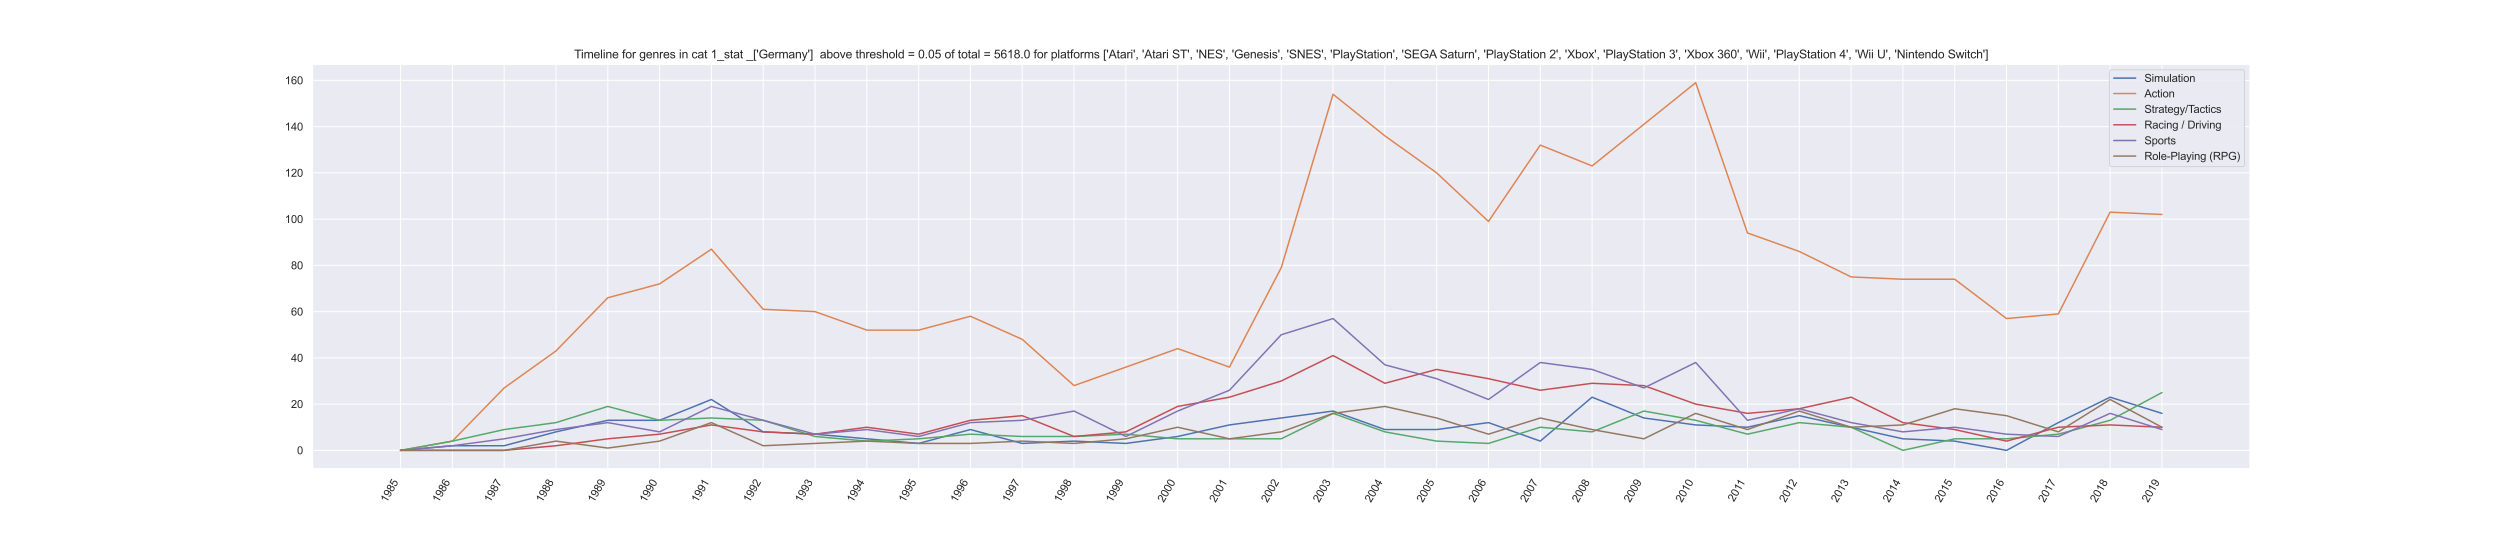 <?xml version="1.0" encoding="utf-8" standalone="no"?>
<!DOCTYPE svg PUBLIC "-//W3C//DTD SVG 1.1//EN"
  "http://www.w3.org/Graphics/SVG/1.1/DTD/svg11.dtd">
<svg xmlns:xlink="http://www.w3.org/1999/xlink" width="2520pt" height="540pt" viewBox="0 0 2520 540" xmlns="http://www.w3.org/2000/svg" version="1.1">
 <defs>
  <style type="text/css">*{stroke-linejoin: round; stroke-linecap: butt}</style>
 </defs>
 <g id="figure_1">
  <g id="patch_1">
   <path d="M 0 540 
L 2520 540 
L 2520 0 
L 0 0 
z
" style="fill: #ffffff"/>
  </g>
  <g id="axes_1">
   <g id="patch_2">
    <path d="M 315 472.5 
L 2268 472.5 
L 2268 64.8 
L 315 64.8 
z
" style="fill: #eaeaf2"/>
   </g>
   <g id="matplotlib.axis_1">
    <g id="xtick_1">
     <g id="line2d_1">
      <path d="M 403.773 472.5 
L 403.773 64.8 
" clip-path="url(#pc100099047)" style="fill: none; stroke: #ffffff; stroke-linecap: round"/>
     </g>
     <g id="text_1">
      <!-- 1985 -->
      <g style="fill: #262626" transform="translate(389.645 507.127)rotate(-60)scale(0.11 -0.11)">
       <defs>
        <path id="ArialMT-31" d="M 2384 0 
L 1822 0 
L 1822 3584 
Q 1619 3391 1289 3197 
Q 959 3003 697 2906 
L 697 3450 
Q 1169 3672 1522 3987 
Q 1875 4303 2022 4600 
L 2384 4600 
L 2384 0 
z
" transform="scale(0.016)"/>
        <path id="ArialMT-39" d="M 350 1059 
L 891 1109 
Q 959 728 1153 556 
Q 1347 384 1650 384 
Q 1909 384 2104 503 
Q 2300 622 2425 820 
Q 2550 1019 2634 1356 
Q 2719 1694 2719 2044 
Q 2719 2081 2716 2156 
Q 2547 1888 2255 1720 
Q 1963 1553 1622 1553 
Q 1053 1553 659 1965 
Q 266 2378 266 3053 
Q 266 3750 677 4175 
Q 1088 4600 1706 4600 
Q 2153 4600 2523 4359 
Q 2894 4119 3086 3673 
Q 3278 3228 3278 2384 
Q 3278 1506 3087 986 
Q 2897 466 2520 194 
Q 2144 -78 1638 -78 
Q 1100 -78 759 220 
Q 419 519 350 1059 
z
M 2653 3081 
Q 2653 3566 2395 3850 
Q 2138 4134 1775 4134 
Q 1400 4134 1122 3828 
Q 844 3522 844 3034 
Q 844 2597 1108 2323 
Q 1372 2050 1759 2050 
Q 2150 2050 2401 2323 
Q 2653 2597 2653 3081 
z
" transform="scale(0.016)"/>
        <path id="ArialMT-38" d="M 1131 2484 
Q 781 2613 612 2850 
Q 444 3088 444 3419 
Q 444 3919 803 4259 
Q 1163 4600 1759 4600 
Q 2359 4600 2725 4251 
Q 3091 3903 3091 3403 
Q 3091 3084 2923 2848 
Q 2756 2613 2416 2484 
Q 2838 2347 3058 2040 
Q 3278 1734 3278 1309 
Q 3278 722 2862 322 
Q 2447 -78 1769 -78 
Q 1091 -78 675 323 
Q 259 725 259 1325 
Q 259 1772 486 2073 
Q 713 2375 1131 2484 
z
M 1019 3438 
Q 1019 3113 1228 2906 
Q 1438 2700 1772 2700 
Q 2097 2700 2305 2904 
Q 2513 3109 2513 3406 
Q 2513 3716 2298 3927 
Q 2084 4138 1766 4138 
Q 1444 4138 1231 3931 
Q 1019 3725 1019 3438 
z
M 838 1322 
Q 838 1081 952 856 
Q 1066 631 1291 507 
Q 1516 384 1775 384 
Q 2178 384 2440 643 
Q 2703 903 2703 1303 
Q 2703 1709 2433 1975 
Q 2163 2241 1756 2241 
Q 1359 2241 1098 1978 
Q 838 1716 838 1322 
z
" transform="scale(0.016)"/>
        <path id="ArialMT-35" d="M 266 1200 
L 856 1250 
Q 922 819 1161 601 
Q 1400 384 1738 384 
Q 2144 384 2425 690 
Q 2706 997 2706 1503 
Q 2706 1984 2436 2262 
Q 2166 2541 1728 2541 
Q 1456 2541 1237 2417 
Q 1019 2294 894 2097 
L 366 2166 
L 809 4519 
L 3088 4519 
L 3088 3981 
L 1259 3981 
L 1013 2750 
Q 1425 3038 1878 3038 
Q 2478 3038 2890 2622 
Q 3303 2206 3303 1553 
Q 3303 931 2941 478 
Q 2500 -78 1738 -78 
Q 1113 -78 717 272 
Q 322 622 266 1200 
z
" transform="scale(0.016)"/>
       </defs>
       <use xlink:href="#ArialMT-31"/>
       <use xlink:href="#ArialMT-39" x="55.615"/>
       <use xlink:href="#ArialMT-38" x="111.23"/>
       <use xlink:href="#ArialMT-35" x="166.846"/>
      </g>
     </g>
    </g>
    <g id="xtick_2">
     <g id="line2d_2">
      <path d="M 455.992 472.5 
L 455.992 64.8 
" clip-path="url(#pc100099047)" style="fill: none; stroke: #ffffff; stroke-linecap: round"/>
     </g>
     <g id="text_2">
      <!-- 1986 -->
      <g style="fill: #262626" transform="translate(441.865 507.127)rotate(-60)scale(0.11 -0.11)">
       <defs>
        <path id="ArialMT-36" d="M 3184 3459 
L 2625 3416 
Q 2550 3747 2413 3897 
Q 2184 4138 1850 4138 
Q 1581 4138 1378 3988 
Q 1113 3794 959 3422 
Q 806 3050 800 2363 
Q 1003 2672 1297 2822 
Q 1591 2972 1913 2972 
Q 2475 2972 2870 2558 
Q 3266 2144 3266 1488 
Q 3266 1056 3080 686 
Q 2894 316 2569 119 
Q 2244 -78 1831 -78 
Q 1128 -78 684 439 
Q 241 956 241 2144 
Q 241 3472 731 4075 
Q 1159 4600 1884 4600 
Q 2425 4600 2770 4297 
Q 3116 3994 3184 3459 
z
M 888 1484 
Q 888 1194 1011 928 
Q 1134 663 1356 523 
Q 1578 384 1822 384 
Q 2178 384 2434 671 
Q 2691 959 2691 1453 
Q 2691 1928 2437 2201 
Q 2184 2475 1800 2475 
Q 1419 2475 1153 2201 
Q 888 1928 888 1484 
z
" transform="scale(0.016)"/>
       </defs>
       <use xlink:href="#ArialMT-31"/>
       <use xlink:href="#ArialMT-39" x="55.615"/>
       <use xlink:href="#ArialMT-38" x="111.23"/>
       <use xlink:href="#ArialMT-36" x="166.846"/>
      </g>
     </g>
    </g>
    <g id="xtick_3">
     <g id="line2d_3">
      <path d="M 508.211 472.5 
L 508.211 64.8 
" clip-path="url(#pc100099047)" style="fill: none; stroke: #ffffff; stroke-linecap: round"/>
     </g>
     <g id="text_3">
      <!-- 1987 -->
      <g style="fill: #262626" transform="translate(494.084 507.127)rotate(-60)scale(0.11 -0.11)">
       <defs>
        <path id="ArialMT-37" d="M 303 3981 
L 303 4522 
L 3269 4522 
L 3269 4084 
Q 2831 3619 2401 2847 
Q 1972 2075 1738 1259 
Q 1569 684 1522 0 
L 944 0 
Q 953 541 1156 1306 
Q 1359 2072 1739 2783 
Q 2119 3494 2547 3981 
L 303 3981 
z
" transform="scale(0.016)"/>
       </defs>
       <use xlink:href="#ArialMT-31"/>
       <use xlink:href="#ArialMT-39" x="55.615"/>
       <use xlink:href="#ArialMT-38" x="111.23"/>
       <use xlink:href="#ArialMT-37" x="166.846"/>
      </g>
     </g>
    </g>
    <g id="xtick_4">
     <g id="line2d_4">
      <path d="M 560.43 472.5 
L 560.43 64.8 
" clip-path="url(#pc100099047)" style="fill: none; stroke: #ffffff; stroke-linecap: round"/>
     </g>
     <g id="text_4">
      <!-- 1988 -->
      <g style="fill: #262626" transform="translate(546.303 507.127)rotate(-60)scale(0.11 -0.11)">
       <use xlink:href="#ArialMT-31"/>
       <use xlink:href="#ArialMT-39" x="55.615"/>
       <use xlink:href="#ArialMT-38" x="111.23"/>
       <use xlink:href="#ArialMT-38" x="166.846"/>
      </g>
     </g>
    </g>
    <g id="xtick_5">
     <g id="line2d_5">
      <path d="M 612.65 472.5 
L 612.65 64.8 
" clip-path="url(#pc100099047)" style="fill: none; stroke: #ffffff; stroke-linecap: round"/>
     </g>
     <g id="text_5">
      <!-- 1989 -->
      <g style="fill: #262626" transform="translate(598.522 507.127)rotate(-60)scale(0.11 -0.11)">
       <use xlink:href="#ArialMT-31"/>
       <use xlink:href="#ArialMT-39" x="55.615"/>
       <use xlink:href="#ArialMT-38" x="111.23"/>
       <use xlink:href="#ArialMT-39" x="166.846"/>
      </g>
     </g>
    </g>
    <g id="xtick_6">
     <g id="line2d_6">
      <path d="M 664.869 472.5 
L 664.869 64.8 
" clip-path="url(#pc100099047)" style="fill: none; stroke: #ffffff; stroke-linecap: round"/>
     </g>
     <g id="text_6">
      <!-- 1990 -->
      <g style="fill: #262626" transform="translate(650.742 507.127)rotate(-60)scale(0.11 -0.11)">
       <defs>
        <path id="ArialMT-30" d="M 266 2259 
Q 266 3072 433 3567 
Q 600 4063 929 4331 
Q 1259 4600 1759 4600 
Q 2128 4600 2406 4451 
Q 2684 4303 2865 4023 
Q 3047 3744 3150 3342 
Q 3253 2941 3253 2259 
Q 3253 1453 3087 958 
Q 2922 463 2592 192 
Q 2263 -78 1759 -78 
Q 1097 -78 719 397 
Q 266 969 266 2259 
z
M 844 2259 
Q 844 1131 1108 757 
Q 1372 384 1759 384 
Q 2147 384 2411 759 
Q 2675 1134 2675 2259 
Q 2675 3391 2411 3762 
Q 2147 4134 1753 4134 
Q 1366 4134 1134 3806 
Q 844 3388 844 2259 
z
" transform="scale(0.016)"/>
       </defs>
       <use xlink:href="#ArialMT-31"/>
       <use xlink:href="#ArialMT-39" x="55.615"/>
       <use xlink:href="#ArialMT-39" x="111.23"/>
       <use xlink:href="#ArialMT-30" x="166.846"/>
      </g>
     </g>
    </g>
    <g id="xtick_7">
     <g id="line2d_7">
      <path d="M 717.088 472.5 
L 717.088 64.8 
" clip-path="url(#pc100099047)" style="fill: none; stroke: #ffffff; stroke-linecap: round"/>
     </g>
     <g id="text_7">
      <!-- 1991 -->
      <g style="fill: #262626" transform="translate(702.961 507.127)rotate(-60)scale(0.11 -0.11)">
       <use xlink:href="#ArialMT-31"/>
       <use xlink:href="#ArialMT-39" x="55.615"/>
       <use xlink:href="#ArialMT-39" x="111.23"/>
       <use xlink:href="#ArialMT-31" x="166.846"/>
      </g>
     </g>
    </g>
    <g id="xtick_8">
     <g id="line2d_8">
      <path d="M 769.307 472.5 
L 769.307 64.8 
" clip-path="url(#pc100099047)" style="fill: none; stroke: #ffffff; stroke-linecap: round"/>
     </g>
     <g id="text_8">
      <!-- 1992 -->
      <g style="fill: #262626" transform="translate(755.18 507.127)rotate(-60)scale(0.11 -0.11)">
       <defs>
        <path id="ArialMT-32" d="M 3222 541 
L 3222 0 
L 194 0 
Q 188 203 259 391 
Q 375 700 629 1000 
Q 884 1300 1366 1694 
Q 2113 2306 2375 2664 
Q 2638 3022 2638 3341 
Q 2638 3675 2398 3904 
Q 2159 4134 1775 4134 
Q 1369 4134 1125 3890 
Q 881 3647 878 3216 
L 300 3275 
Q 359 3922 746 4261 
Q 1134 4600 1788 4600 
Q 2447 4600 2831 4234 
Q 3216 3869 3216 3328 
Q 3216 3053 3103 2787 
Q 2991 2522 2730 2228 
Q 2469 1934 1863 1422 
Q 1356 997 1212 845 
Q 1069 694 975 541 
L 3222 541 
z
" transform="scale(0.016)"/>
       </defs>
       <use xlink:href="#ArialMT-31"/>
       <use xlink:href="#ArialMT-39" x="55.615"/>
       <use xlink:href="#ArialMT-39" x="111.23"/>
       <use xlink:href="#ArialMT-32" x="166.846"/>
      </g>
     </g>
    </g>
    <g id="xtick_9">
     <g id="line2d_9">
      <path d="M 821.527 472.5 
L 821.527 64.8 
" clip-path="url(#pc100099047)" style="fill: none; stroke: #ffffff; stroke-linecap: round"/>
     </g>
     <g id="text_9">
      <!-- 1993 -->
      <g style="fill: #262626" transform="translate(807.399 507.127)rotate(-60)scale(0.11 -0.11)">
       <defs>
        <path id="ArialMT-33" d="M 269 1209 
L 831 1284 
Q 928 806 1161 595 
Q 1394 384 1728 384 
Q 2125 384 2398 659 
Q 2672 934 2672 1341 
Q 2672 1728 2419 1979 
Q 2166 2231 1775 2231 
Q 1616 2231 1378 2169 
L 1441 2663 
Q 1497 2656 1531 2656 
Q 1891 2656 2178 2843 
Q 2466 3031 2466 3422 
Q 2466 3731 2256 3934 
Q 2047 4138 1716 4138 
Q 1388 4138 1169 3931 
Q 950 3725 888 3313 
L 325 3413 
Q 428 3978 793 4289 
Q 1159 4600 1703 4600 
Q 2078 4600 2393 4439 
Q 2709 4278 2876 4000 
Q 3044 3722 3044 3409 
Q 3044 3113 2884 2869 
Q 2725 2625 2413 2481 
Q 2819 2388 3044 2092 
Q 3269 1797 3269 1353 
Q 3269 753 2831 336 
Q 2394 -81 1725 -81 
Q 1122 -81 723 278 
Q 325 638 269 1209 
z
" transform="scale(0.016)"/>
       </defs>
       <use xlink:href="#ArialMT-31"/>
       <use xlink:href="#ArialMT-39" x="55.615"/>
       <use xlink:href="#ArialMT-39" x="111.23"/>
       <use xlink:href="#ArialMT-33" x="166.846"/>
      </g>
     </g>
    </g>
    <g id="xtick_10">
     <g id="line2d_10">
      <path d="M 873.746 472.5 
L 873.746 64.8 
" clip-path="url(#pc100099047)" style="fill: none; stroke: #ffffff; stroke-linecap: round"/>
     </g>
     <g id="text_10">
      <!-- 1994 -->
      <g style="fill: #262626" transform="translate(859.619 507.127)rotate(-60)scale(0.11 -0.11)">
       <defs>
        <path id="ArialMT-34" d="M 2069 0 
L 2069 1097 
L 81 1097 
L 81 1613 
L 2172 4581 
L 2631 4581 
L 2631 1613 
L 3250 1613 
L 3250 1097 
L 2631 1097 
L 2631 0 
L 2069 0 
z
M 2069 1613 
L 2069 3678 
L 634 1613 
L 2069 1613 
z
" transform="scale(0.016)"/>
       </defs>
       <use xlink:href="#ArialMT-31"/>
       <use xlink:href="#ArialMT-39" x="55.615"/>
       <use xlink:href="#ArialMT-39" x="111.23"/>
       <use xlink:href="#ArialMT-34" x="166.846"/>
      </g>
     </g>
    </g>
    <g id="xtick_11">
     <g id="line2d_11">
      <path d="M 925.965 472.5 
L 925.965 64.8 
" clip-path="url(#pc100099047)" style="fill: none; stroke: #ffffff; stroke-linecap: round"/>
     </g>
     <g id="text_11">
      <!-- 1995 -->
      <g style="fill: #262626" transform="translate(911.838 507.127)rotate(-60)scale(0.11 -0.11)">
       <use xlink:href="#ArialMT-31"/>
       <use xlink:href="#ArialMT-39" x="55.615"/>
       <use xlink:href="#ArialMT-39" x="111.23"/>
       <use xlink:href="#ArialMT-35" x="166.846"/>
      </g>
     </g>
    </g>
    <g id="xtick_12">
     <g id="line2d_12">
      <path d="M 978.184 472.5 
L 978.184 64.8 
" clip-path="url(#pc100099047)" style="fill: none; stroke: #ffffff; stroke-linecap: round"/>
     </g>
     <g id="text_12">
      <!-- 1996 -->
      <g style="fill: #262626" transform="translate(964.057 507.127)rotate(-60)scale(0.11 -0.11)">
       <use xlink:href="#ArialMT-31"/>
       <use xlink:href="#ArialMT-39" x="55.615"/>
       <use xlink:href="#ArialMT-39" x="111.23"/>
       <use xlink:href="#ArialMT-36" x="166.846"/>
      </g>
     </g>
    </g>
    <g id="xtick_13">
     <g id="line2d_13">
      <path d="M 1030.404 472.5 
L 1030.404 64.8 
" clip-path="url(#pc100099047)" style="fill: none; stroke: #ffffff; stroke-linecap: round"/>
     </g>
     <g id="text_13">
      <!-- 1997 -->
      <g style="fill: #262626" transform="translate(1016.276 507.127)rotate(-60)scale(0.11 -0.11)">
       <use xlink:href="#ArialMT-31"/>
       <use xlink:href="#ArialMT-39" x="55.615"/>
       <use xlink:href="#ArialMT-39" x="111.23"/>
       <use xlink:href="#ArialMT-37" x="166.846"/>
      </g>
     </g>
    </g>
    <g id="xtick_14">
     <g id="line2d_14">
      <path d="M 1082.623 472.5 
L 1082.623 64.8 
" clip-path="url(#pc100099047)" style="fill: none; stroke: #ffffff; stroke-linecap: round"/>
     </g>
     <g id="text_14">
      <!-- 1998 -->
      <g style="fill: #262626" transform="translate(1068.496 507.127)rotate(-60)scale(0.11 -0.11)">
       <use xlink:href="#ArialMT-31"/>
       <use xlink:href="#ArialMT-39" x="55.615"/>
       <use xlink:href="#ArialMT-39" x="111.23"/>
       <use xlink:href="#ArialMT-38" x="166.846"/>
      </g>
     </g>
    </g>
    <g id="xtick_15">
     <g id="line2d_15">
      <path d="M 1134.842 472.5 
L 1134.842 64.8 
" clip-path="url(#pc100099047)" style="fill: none; stroke: #ffffff; stroke-linecap: round"/>
     </g>
     <g id="text_15">
      <!-- 1999 -->
      <g style="fill: #262626" transform="translate(1120.715 507.127)rotate(-60)scale(0.11 -0.11)">
       <use xlink:href="#ArialMT-31"/>
       <use xlink:href="#ArialMT-39" x="55.615"/>
       <use xlink:href="#ArialMT-39" x="111.23"/>
       <use xlink:href="#ArialMT-39" x="166.846"/>
      </g>
     </g>
    </g>
    <g id="xtick_16">
     <g id="line2d_16">
      <path d="M 1187.061 472.5 
L 1187.061 64.8 
" clip-path="url(#pc100099047)" style="fill: none; stroke: #ffffff; stroke-linecap: round"/>
     </g>
     <g id="text_16">
      <!-- 2000 -->
      <g style="fill: #262626" transform="translate(1172.934 507.127)rotate(-60)scale(0.11 -0.11)">
       <use xlink:href="#ArialMT-32"/>
       <use xlink:href="#ArialMT-30" x="55.615"/>
       <use xlink:href="#ArialMT-30" x="111.23"/>
       <use xlink:href="#ArialMT-30" x="166.846"/>
      </g>
     </g>
    </g>
    <g id="xtick_17">
     <g id="line2d_17">
      <path d="M 1239.281 472.5 
L 1239.281 64.8 
" clip-path="url(#pc100099047)" style="fill: none; stroke: #ffffff; stroke-linecap: round"/>
     </g>
     <g id="text_17">
      <!-- 2001 -->
      <g style="fill: #262626" transform="translate(1225.153 507.127)rotate(-60)scale(0.11 -0.11)">
       <use xlink:href="#ArialMT-32"/>
       <use xlink:href="#ArialMT-30" x="55.615"/>
       <use xlink:href="#ArialMT-30" x="111.23"/>
       <use xlink:href="#ArialMT-31" x="166.846"/>
      </g>
     </g>
    </g>
    <g id="xtick_18">
     <g id="line2d_18">
      <path d="M 1291.5 472.5 
L 1291.5 64.8 
" clip-path="url(#pc100099047)" style="fill: none; stroke: #ffffff; stroke-linecap: round"/>
     </g>
     <g id="text_18">
      <!-- 2002 -->
      <g style="fill: #262626" transform="translate(1277.373 507.127)rotate(-60)scale(0.11 -0.11)">
       <use xlink:href="#ArialMT-32"/>
       <use xlink:href="#ArialMT-30" x="55.615"/>
       <use xlink:href="#ArialMT-30" x="111.23"/>
       <use xlink:href="#ArialMT-32" x="166.846"/>
      </g>
     </g>
    </g>
    <g id="xtick_19">
     <g id="line2d_19">
      <path d="M 1343.719 472.5 
L 1343.719 64.8 
" clip-path="url(#pc100099047)" style="fill: none; stroke: #ffffff; stroke-linecap: round"/>
     </g>
     <g id="text_19">
      <!-- 2003 -->
      <g style="fill: #262626" transform="translate(1329.592 507.127)rotate(-60)scale(0.11 -0.11)">
       <use xlink:href="#ArialMT-32"/>
       <use xlink:href="#ArialMT-30" x="55.615"/>
       <use xlink:href="#ArialMT-30" x="111.23"/>
       <use xlink:href="#ArialMT-33" x="166.846"/>
      </g>
     </g>
    </g>
    <g id="xtick_20">
     <g id="line2d_20">
      <path d="M 1395.939 472.5 
L 1395.939 64.8 
" clip-path="url(#pc100099047)" style="fill: none; stroke: #ffffff; stroke-linecap: round"/>
     </g>
     <g id="text_20">
      <!-- 2004 -->
      <g style="fill: #262626" transform="translate(1381.811 507.127)rotate(-60)scale(0.11 -0.11)">
       <use xlink:href="#ArialMT-32"/>
       <use xlink:href="#ArialMT-30" x="55.615"/>
       <use xlink:href="#ArialMT-30" x="111.23"/>
       <use xlink:href="#ArialMT-34" x="166.846"/>
      </g>
     </g>
    </g>
    <g id="xtick_21">
     <g id="line2d_21">
      <path d="M 1448.158 472.5 
L 1448.158 64.8 
" clip-path="url(#pc100099047)" style="fill: none; stroke: #ffffff; stroke-linecap: round"/>
     </g>
     <g id="text_21">
      <!-- 2005 -->
      <g style="fill: #262626" transform="translate(1434.03 507.127)rotate(-60)scale(0.11 -0.11)">
       <use xlink:href="#ArialMT-32"/>
       <use xlink:href="#ArialMT-30" x="55.615"/>
       <use xlink:href="#ArialMT-30" x="111.23"/>
       <use xlink:href="#ArialMT-35" x="166.846"/>
      </g>
     </g>
    </g>
    <g id="xtick_22">
     <g id="line2d_22">
      <path d="M 1500.377 472.5 
L 1500.377 64.8 
" clip-path="url(#pc100099047)" style="fill: none; stroke: #ffffff; stroke-linecap: round"/>
     </g>
     <g id="text_22">
      <!-- 2006 -->
      <g style="fill: #262626" transform="translate(1486.25 507.127)rotate(-60)scale(0.11 -0.11)">
       <use xlink:href="#ArialMT-32"/>
       <use xlink:href="#ArialMT-30" x="55.615"/>
       <use xlink:href="#ArialMT-30" x="111.23"/>
       <use xlink:href="#ArialMT-36" x="166.846"/>
      </g>
     </g>
    </g>
    <g id="xtick_23">
     <g id="line2d_23">
      <path d="M 1552.596 472.5 
L 1552.596 64.8 
" clip-path="url(#pc100099047)" style="fill: none; stroke: #ffffff; stroke-linecap: round"/>
     </g>
     <g id="text_23">
      <!-- 2007 -->
      <g style="fill: #262626" transform="translate(1538.469 507.127)rotate(-60)scale(0.11 -0.11)">
       <use xlink:href="#ArialMT-32"/>
       <use xlink:href="#ArialMT-30" x="55.615"/>
       <use xlink:href="#ArialMT-30" x="111.23"/>
       <use xlink:href="#ArialMT-37" x="166.846"/>
      </g>
     </g>
    </g>
    <g id="xtick_24">
     <g id="line2d_24">
      <path d="M 1604.816 472.5 
L 1604.816 64.8 
" clip-path="url(#pc100099047)" style="fill: none; stroke: #ffffff; stroke-linecap: round"/>
     </g>
     <g id="text_24">
      <!-- 2008 -->
      <g style="fill: #262626" transform="translate(1590.688 507.127)rotate(-60)scale(0.11 -0.11)">
       <use xlink:href="#ArialMT-32"/>
       <use xlink:href="#ArialMT-30" x="55.615"/>
       <use xlink:href="#ArialMT-30" x="111.23"/>
       <use xlink:href="#ArialMT-38" x="166.846"/>
      </g>
     </g>
    </g>
    <g id="xtick_25">
     <g id="line2d_25">
      <path d="M 1657.035 472.5 
L 1657.035 64.8 
" clip-path="url(#pc100099047)" style="fill: none; stroke: #ffffff; stroke-linecap: round"/>
     </g>
     <g id="text_25">
      <!-- 2009 -->
      <g style="fill: #262626" transform="translate(1642.907 507.127)rotate(-60)scale(0.11 -0.11)">
       <use xlink:href="#ArialMT-32"/>
       <use xlink:href="#ArialMT-30" x="55.615"/>
       <use xlink:href="#ArialMT-30" x="111.23"/>
       <use xlink:href="#ArialMT-39" x="166.846"/>
      </g>
     </g>
    </g>
    <g id="xtick_26">
     <g id="line2d_26">
      <path d="M 1709.254 472.5 
L 1709.254 64.8 
" clip-path="url(#pc100099047)" style="fill: none; stroke: #ffffff; stroke-linecap: round"/>
     </g>
     <g id="text_26">
      <!-- 2010 -->
      <g style="fill: #262626" transform="translate(1695.127 507.127)rotate(-60)scale(0.11 -0.11)">
       <use xlink:href="#ArialMT-32"/>
       <use xlink:href="#ArialMT-30" x="55.615"/>
       <use xlink:href="#ArialMT-31" x="111.23"/>
       <use xlink:href="#ArialMT-30" x="166.846"/>
      </g>
     </g>
    </g>
    <g id="xtick_27">
     <g id="line2d_27">
      <path d="M 1761.473 472.5 
L 1761.473 64.8 
" clip-path="url(#pc100099047)" style="fill: none; stroke: #ffffff; stroke-linecap: round"/>
     </g>
     <g id="text_27">
      <!-- 2011 -->
      <g style="fill: #262626" transform="translate(1747.751 506.424)rotate(-60)scale(0.11 -0.11)">
       <use xlink:href="#ArialMT-32"/>
       <use xlink:href="#ArialMT-30" x="55.615"/>
       <use xlink:href="#ArialMT-31" x="111.23"/>
       <use xlink:href="#ArialMT-31" x="159.471"/>
      </g>
     </g>
    </g>
    <g id="xtick_28">
     <g id="line2d_28">
      <path d="M 1813.693 472.5 
L 1813.693 64.8 
" clip-path="url(#pc100099047)" style="fill: none; stroke: #ffffff; stroke-linecap: round"/>
     </g>
     <g id="text_28">
      <!-- 2012 -->
      <g style="fill: #262626" transform="translate(1799.565 507.127)rotate(-60)scale(0.11 -0.11)">
       <use xlink:href="#ArialMT-32"/>
       <use xlink:href="#ArialMT-30" x="55.615"/>
       <use xlink:href="#ArialMT-31" x="111.23"/>
       <use xlink:href="#ArialMT-32" x="166.846"/>
      </g>
     </g>
    </g>
    <g id="xtick_29">
     <g id="line2d_29">
      <path d="M 1865.912 472.5 
L 1865.912 64.8 
" clip-path="url(#pc100099047)" style="fill: none; stroke: #ffffff; stroke-linecap: round"/>
     </g>
     <g id="text_29">
      <!-- 2013 -->
      <g style="fill: #262626" transform="translate(1851.784 507.127)rotate(-60)scale(0.11 -0.11)">
       <use xlink:href="#ArialMT-32"/>
       <use xlink:href="#ArialMT-30" x="55.615"/>
       <use xlink:href="#ArialMT-31" x="111.23"/>
       <use xlink:href="#ArialMT-33" x="166.846"/>
      </g>
     </g>
    </g>
    <g id="xtick_30">
     <g id="line2d_30">
      <path d="M 1918.131 472.5 
L 1918.131 64.8 
" clip-path="url(#pc100099047)" style="fill: none; stroke: #ffffff; stroke-linecap: round"/>
     </g>
     <g id="text_30">
      <!-- 2014 -->
      <g style="fill: #262626" transform="translate(1904.004 507.127)rotate(-60)scale(0.11 -0.11)">
       <use xlink:href="#ArialMT-32"/>
       <use xlink:href="#ArialMT-30" x="55.615"/>
       <use xlink:href="#ArialMT-31" x="111.23"/>
       <use xlink:href="#ArialMT-34" x="166.846"/>
      </g>
     </g>
    </g>
    <g id="xtick_31">
     <g id="line2d_31">
      <path d="M 1970.35 472.5 
L 1970.35 64.8 
" clip-path="url(#pc100099047)" style="fill: none; stroke: #ffffff; stroke-linecap: round"/>
     </g>
     <g id="text_31">
      <!-- 2015 -->
      <g style="fill: #262626" transform="translate(1956.223 507.127)rotate(-60)scale(0.11 -0.11)">
       <use xlink:href="#ArialMT-32"/>
       <use xlink:href="#ArialMT-30" x="55.615"/>
       <use xlink:href="#ArialMT-31" x="111.23"/>
       <use xlink:href="#ArialMT-35" x="166.846"/>
      </g>
     </g>
    </g>
    <g id="xtick_32">
     <g id="line2d_32">
      <path d="M 2022.57 472.5 
L 2022.57 64.8 
" clip-path="url(#pc100099047)" style="fill: none; stroke: #ffffff; stroke-linecap: round"/>
     </g>
     <g id="text_32">
      <!-- 2016 -->
      <g style="fill: #262626" transform="translate(2008.442 507.127)rotate(-60)scale(0.11 -0.11)">
       <use xlink:href="#ArialMT-32"/>
       <use xlink:href="#ArialMT-30" x="55.615"/>
       <use xlink:href="#ArialMT-31" x="111.23"/>
       <use xlink:href="#ArialMT-36" x="166.846"/>
      </g>
     </g>
    </g>
    <g id="xtick_33">
     <g id="line2d_33">
      <path d="M 2074.789 472.5 
L 2074.789 64.8 
" clip-path="url(#pc100099047)" style="fill: none; stroke: #ffffff; stroke-linecap: round"/>
     </g>
     <g id="text_33">
      <!-- 2017 -->
      <g style="fill: #262626" transform="translate(2060.661 507.127)rotate(-60)scale(0.11 -0.11)">
       <use xlink:href="#ArialMT-32"/>
       <use xlink:href="#ArialMT-30" x="55.615"/>
       <use xlink:href="#ArialMT-31" x="111.23"/>
       <use xlink:href="#ArialMT-37" x="166.846"/>
      </g>
     </g>
    </g>
    <g id="xtick_34">
     <g id="line2d_34">
      <path d="M 2127.008 472.5 
L 2127.008 64.8 
" clip-path="url(#pc100099047)" style="fill: none; stroke: #ffffff; stroke-linecap: round"/>
     </g>
     <g id="text_34">
      <!-- 2018 -->
      <g style="fill: #262626" transform="translate(2112.881 507.127)rotate(-60)scale(0.11 -0.11)">
       <use xlink:href="#ArialMT-32"/>
       <use xlink:href="#ArialMT-30" x="55.615"/>
       <use xlink:href="#ArialMT-31" x="111.23"/>
       <use xlink:href="#ArialMT-38" x="166.846"/>
      </g>
     </g>
    </g>
    <g id="xtick_35">
     <g id="line2d_35">
      <path d="M 2179.227 472.5 
L 2179.227 64.8 
" clip-path="url(#pc100099047)" style="fill: none; stroke: #ffffff; stroke-linecap: round"/>
     </g>
     <g id="text_35">
      <!-- 2019 -->
      <g style="fill: #262626" transform="translate(2165.1 507.127)rotate(-60)scale(0.11 -0.11)">
       <use xlink:href="#ArialMT-32"/>
       <use xlink:href="#ArialMT-30" x="55.615"/>
       <use xlink:href="#ArialMT-31" x="111.23"/>
       <use xlink:href="#ArialMT-39" x="166.846"/>
      </g>
     </g>
    </g>
   </g>
   <g id="matplotlib.axis_2">
    <g id="ytick_1">
     <g id="line2d_36">
      <path d="M 315 453.968 
L 2268 453.968 
" clip-path="url(#pc100099047)" style="fill: none; stroke: #ffffff; stroke-linecap: round"/>
     </g>
     <g id="text_36">
      <!-- 0 -->
      <g style="fill: #262626" transform="translate(299.383 457.905)scale(0.11 -0.11)">
       <use xlink:href="#ArialMT-30"/>
      </g>
     </g>
    </g>
    <g id="ytick_2">
     <g id="line2d_37">
      <path d="M 315 407.347 
L 2268 407.347 
" clip-path="url(#pc100099047)" style="fill: none; stroke: #ffffff; stroke-linecap: round"/>
     </g>
     <g id="text_37">
      <!-- 20 -->
      <g style="fill: #262626" transform="translate(293.266 411.284)scale(0.11 -0.11)">
       <use xlink:href="#ArialMT-32"/>
       <use xlink:href="#ArialMT-30" x="55.615"/>
      </g>
     </g>
    </g>
    <g id="ytick_3">
     <g id="line2d_38">
      <path d="M 315 360.726 
L 2268 360.726 
" clip-path="url(#pc100099047)" style="fill: none; stroke: #ffffff; stroke-linecap: round"/>
     </g>
     <g id="text_38">
      <!-- 40 -->
      <g style="fill: #262626" transform="translate(293.266 364.663)scale(0.11 -0.11)">
       <use xlink:href="#ArialMT-34"/>
       <use xlink:href="#ArialMT-30" x="55.615"/>
      </g>
     </g>
    </g>
    <g id="ytick_4">
     <g id="line2d_39">
      <path d="M 315 314.105 
L 2268 314.105 
" clip-path="url(#pc100099047)" style="fill: none; stroke: #ffffff; stroke-linecap: round"/>
     </g>
     <g id="text_39">
      <!-- 60 -->
      <g style="fill: #262626" transform="translate(293.266 318.042)scale(0.11 -0.11)">
       <use xlink:href="#ArialMT-36"/>
       <use xlink:href="#ArialMT-30" x="55.615"/>
      </g>
     </g>
    </g>
    <g id="ytick_5">
     <g id="line2d_40">
      <path d="M 315 267.484 
L 2268 267.484 
" clip-path="url(#pc100099047)" style="fill: none; stroke: #ffffff; stroke-linecap: round"/>
     </g>
     <g id="text_40">
      <!-- 80 -->
      <g style="fill: #262626" transform="translate(293.266 271.421)scale(0.11 -0.11)">
       <use xlink:href="#ArialMT-38"/>
       <use xlink:href="#ArialMT-30" x="55.615"/>
      </g>
     </g>
    </g>
    <g id="ytick_6">
     <g id="line2d_41">
      <path d="M 315 220.864 
L 2268 220.864 
" clip-path="url(#pc100099047)" style="fill: none; stroke: #ffffff; stroke-linecap: round"/>
     </g>
     <g id="text_41">
      <!-- 100 -->
      <g style="fill: #262626" transform="translate(287.149 224.8)scale(0.11 -0.11)">
       <use xlink:href="#ArialMT-31"/>
       <use xlink:href="#ArialMT-30" x="55.615"/>
       <use xlink:href="#ArialMT-30" x="111.23"/>
      </g>
     </g>
    </g>
    <g id="ytick_7">
     <g id="line2d_42">
      <path d="M 315 174.243 
L 2268 174.243 
" clip-path="url(#pc100099047)" style="fill: none; stroke: #ffffff; stroke-linecap: round"/>
     </g>
     <g id="text_42">
      <!-- 120 -->
      <g style="fill: #262626" transform="translate(287.149 178.179)scale(0.11 -0.11)">
       <use xlink:href="#ArialMT-31"/>
       <use xlink:href="#ArialMT-32" x="55.615"/>
       <use xlink:href="#ArialMT-30" x="111.23"/>
      </g>
     </g>
    </g>
    <g id="ytick_8">
     <g id="line2d_43">
      <path d="M 315 127.622 
L 2268 127.622 
" clip-path="url(#pc100099047)" style="fill: none; stroke: #ffffff; stroke-linecap: round"/>
     </g>
     <g id="text_43">
      <!-- 140 -->
      <g style="fill: #262626" transform="translate(287.149 131.558)scale(0.11 -0.11)">
       <use xlink:href="#ArialMT-31"/>
       <use xlink:href="#ArialMT-34" x="55.615"/>
       <use xlink:href="#ArialMT-30" x="111.23"/>
      </g>
     </g>
    </g>
    <g id="ytick_9">
     <g id="line2d_44">
      <path d="M 315 81.001 
L 2268 81.001 
" clip-path="url(#pc100099047)" style="fill: none; stroke: #ffffff; stroke-linecap: round"/>
     </g>
     <g id="text_44">
      <!-- 160 -->
      <g style="fill: #262626" transform="translate(287.149 84.938)scale(0.11 -0.11)">
       <use xlink:href="#ArialMT-31"/>
       <use xlink:href="#ArialMT-36" x="55.615"/>
       <use xlink:href="#ArialMT-30" x="111.23"/>
      </g>
     </g>
    </g>
   </g>
   <g id="line2d_45">
    <path d="M 403.773 453.968 
L 455.992 449.306 
L 508.211 449.306 
L 560.43 435.32 
L 612.65 423.665 
L 664.869 423.665 
L 717.088 402.685 
L 769.307 435.32 
L 821.527 437.651 
L 873.746 442.313 
L 925.965 446.975 
L 978.184 432.989 
L 1030.404 446.975 
L 1082.623 444.644 
L 1134.842 446.975 
L 1187.061 439.982 
L 1239.281 428.327 
L 1291.5 421.334 
L 1343.719 414.34 
L 1395.939 432.989 
L 1448.158 432.989 
L 1500.377 425.996 
L 1552.596 444.644 
L 1604.816 400.354 
L 1657.035 421.334 
L 1709.254 428.327 
L 1761.473 430.658 
L 1813.693 419.002 
L 1865.912 430.658 
L 1918.131 442.313 
L 1970.35 444.644 
L 2022.57 453.968 
L 2074.789 425.996 
L 2127.008 400.354 
L 2179.227 416.671 
" clip-path="url(#pc100099047)" style="fill: none; stroke: #4c72b0; stroke-width: 1.5; stroke-linecap: round"/>
   </g>
   <g id="line2d_46">
    <path d="M 403.773 453.968 
L 455.992 444.644 
L 508.211 391.03 
L 560.43 353.733 
L 612.65 300.119 
L 664.869 286.133 
L 717.088 251.167 
L 769.307 311.774 
L 821.527 314.105 
L 873.746 332.754 
L 925.965 332.754 
L 978.184 318.767 
L 1030.404 342.078 
L 1082.623 388.699 
L 1134.842 370.051 
L 1187.061 351.402 
L 1239.281 370.051 
L 1291.5 269.816 
L 1343.719 94.987 
L 1395.939 136.946 
L 1448.158 174.243 
L 1500.377 223.195 
L 1552.596 146.27 
L 1604.816 167.249 
L 1657.035 125.291 
L 1709.254 83.332 
L 1761.473 234.85 
L 1813.693 253.498 
L 1865.912 279.14 
L 1918.131 281.471 
L 1970.35 281.471 
L 2022.57 321.099 
L 2074.789 316.436 
L 2127.008 213.87 
L 2179.227 216.201 
" clip-path="url(#pc100099047)" style="fill: none; stroke: #dd8452; stroke-width: 1.5; stroke-linecap: round"/>
   </g>
   <g id="line2d_47">
    <path d="M 403.773 453.968 
L 455.992 444.644 
L 508.211 432.989 
L 560.43 425.996 
L 612.65 409.678 
L 664.869 423.665 
L 717.088 421.334 
L 769.307 423.665 
L 821.527 439.982 
L 873.746 444.644 
L 925.965 442.313 
L 978.184 437.651 
L 1030.404 439.982 
L 1082.623 439.982 
L 1134.842 437.651 
L 1187.061 442.313 
L 1239.281 442.313 
L 1291.5 442.313 
L 1343.719 416.671 
L 1395.939 435.32 
L 1448.158 444.644 
L 1500.377 446.975 
L 1552.596 430.658 
L 1604.816 435.32 
L 1657.035 414.34 
L 1709.254 423.665 
L 1761.473 437.651 
L 1813.693 425.996 
L 1865.912 430.658 
L 1918.131 453.968 
L 1970.35 442.313 
L 2022.57 442.313 
L 2074.789 437.651 
L 2127.008 423.665 
L 2179.227 395.692 
" clip-path="url(#pc100099047)" style="fill: none; stroke: #55a868; stroke-width: 1.5; stroke-linecap: round"/>
   </g>
   <g id="line2d_48">
    <path d="M 403.773 453.968 
L 455.992 453.968 
L 508.211 453.968 
L 560.43 449.306 
L 612.65 442.313 
L 664.869 437.651 
L 717.088 428.327 
L 769.307 435.32 
L 821.527 437.651 
L 873.746 430.658 
L 925.965 437.651 
L 978.184 423.665 
L 1030.404 419.002 
L 1082.623 439.982 
L 1134.842 435.32 
L 1187.061 409.678 
L 1239.281 400.354 
L 1291.5 384.037 
L 1343.719 358.395 
L 1395.939 386.368 
L 1448.158 372.382 
L 1500.377 381.706 
L 1552.596 393.361 
L 1604.816 386.368 
L 1657.035 388.699 
L 1709.254 407.347 
L 1761.473 416.671 
L 1813.693 412.009 
L 1865.912 400.354 
L 1918.131 425.996 
L 1970.35 432.989 
L 2022.57 444.644 
L 2074.789 430.658 
L 2127.008 428.327 
L 2179.227 430.658 
" clip-path="url(#pc100099047)" style="fill: none; stroke: #c44e52; stroke-width: 1.5; stroke-linecap: round"/>
   </g>
   <g id="line2d_49">
    <path d="M 403.773 453.968 
L 455.992 449.306 
L 508.211 442.313 
L 560.43 432.989 
L 612.65 425.996 
L 664.869 435.32 
L 717.088 409.678 
L 769.307 423.665 
L 821.527 437.651 
L 873.746 432.989 
L 925.965 439.982 
L 978.184 425.996 
L 1030.404 423.665 
L 1082.623 414.34 
L 1134.842 439.982 
L 1187.061 414.34 
L 1239.281 393.361 
L 1291.5 337.416 
L 1343.719 321.099 
L 1395.939 367.719 
L 1448.158 381.706 
L 1500.377 402.685 
L 1552.596 365.388 
L 1604.816 372.382 
L 1657.035 391.03 
L 1709.254 365.388 
L 1761.473 423.665 
L 1813.693 412.009 
L 1865.912 425.996 
L 1918.131 435.32 
L 1970.35 430.658 
L 2022.57 437.651 
L 2074.789 439.982 
L 2127.008 416.671 
L 2179.227 432.989 
" clip-path="url(#pc100099047)" style="fill: none; stroke: #8172b3; stroke-width: 1.5; stroke-linecap: round"/>
   </g>
   <g id="line2d_50">
    <path d="M 403.773 453.968 
L 455.992 453.968 
L 508.211 453.968 
L 560.43 444.644 
L 612.65 451.637 
L 664.869 444.644 
L 717.088 425.996 
L 769.307 449.306 
L 821.527 446.975 
L 873.746 444.644 
L 925.965 446.975 
L 978.184 446.975 
L 1030.404 444.644 
L 1082.623 446.975 
L 1134.842 442.313 
L 1187.061 430.658 
L 1239.281 442.313 
L 1291.5 435.32 
L 1343.719 416.671 
L 1395.939 409.678 
L 1448.158 421.334 
L 1500.377 437.651 
L 1552.596 421.334 
L 1604.816 432.989 
L 1657.035 442.313 
L 1709.254 416.671 
L 1761.473 432.989 
L 1813.693 414.34 
L 1865.912 430.658 
L 1918.131 428.327 
L 1970.35 412.009 
L 2022.57 419.002 
L 2074.789 435.32 
L 2127.008 402.685 
L 2179.227 430.658 
" clip-path="url(#pc100099047)" style="fill: none; stroke: #937860; stroke-width: 1.5; stroke-linecap: round"/>
   </g>
   <g id="patch_3">
    <path d="M 315 472.5 
L 315 64.8 
" style="fill: none; stroke: #ffffff; stroke-width: 1.25; stroke-linejoin: miter; stroke-linecap: square"/>
   </g>
   <g id="patch_4">
    <path d="M 2268 472.5 
L 2268 64.8 
" style="fill: none; stroke: #ffffff; stroke-width: 1.25; stroke-linejoin: miter; stroke-linecap: square"/>
   </g>
   <g id="patch_5">
    <path d="M 315 472.5 
L 2268 472.5 
" style="fill: none; stroke: #ffffff; stroke-width: 1.25; stroke-linejoin: miter; stroke-linecap: square"/>
   </g>
   <g id="patch_6">
    <path d="M 315 64.8 
L 2268 64.8 
" style="fill: none; stroke: #ffffff; stroke-width: 1.25; stroke-linejoin: miter; stroke-linecap: square"/>
   </g>
   <g id="text_45">
    <!-- Timeline for genres in cat 1_stat _['Germany']  above threshold = 0.05 of total = 5618.0 for platforms ['Atari', 'Atari ST', 'NES', 'Genesis', 'SNES', 'PlayStation', 'SEGA Saturn', 'PlayStation 2', 'Xbox', 'PlayStation 3', 'Xbox 360', 'Wii', 'PlayStation 4', 'Wii U', 'Nintendo Switch'] -->
    <g style="fill: #262626" transform="translate(578.766 58.8)scale(0.12 -0.12)">
     <defs>
      <path id="ArialMT-54" d="M 1659 0 
L 1659 4041 
L 150 4041 
L 150 4581 
L 3781 4581 
L 3781 4041 
L 2266 4041 
L 2266 0 
L 1659 0 
z
" transform="scale(0.016)"/>
      <path id="ArialMT-69" d="M 425 3934 
L 425 4581 
L 988 4581 
L 988 3934 
L 425 3934 
z
M 425 0 
L 425 3319 
L 988 3319 
L 988 0 
L 425 0 
z
" transform="scale(0.016)"/>
      <path id="ArialMT-6d" d="M 422 0 
L 422 3319 
L 925 3319 
L 925 2853 
Q 1081 3097 1340 3245 
Q 1600 3394 1931 3394 
Q 2300 3394 2536 3241 
Q 2772 3088 2869 2813 
Q 3263 3394 3894 3394 
Q 4388 3394 4653 3120 
Q 4919 2847 4919 2278 
L 4919 0 
L 4359 0 
L 4359 2091 
Q 4359 2428 4304 2576 
Q 4250 2725 4106 2815 
Q 3963 2906 3769 2906 
Q 3419 2906 3187 2673 
Q 2956 2441 2956 1928 
L 2956 0 
L 2394 0 
L 2394 2156 
Q 2394 2531 2256 2718 
Q 2119 2906 1806 2906 
Q 1569 2906 1367 2781 
Q 1166 2656 1075 2415 
Q 984 2175 984 1722 
L 984 0 
L 422 0 
z
" transform="scale(0.016)"/>
      <path id="ArialMT-65" d="M 2694 1069 
L 3275 997 
Q 3138 488 2766 206 
Q 2394 -75 1816 -75 
Q 1088 -75 661 373 
Q 234 822 234 1631 
Q 234 2469 665 2931 
Q 1097 3394 1784 3394 
Q 2450 3394 2872 2941 
Q 3294 2488 3294 1666 
Q 3294 1616 3291 1516 
L 816 1516 
Q 847 969 1125 678 
Q 1403 388 1819 388 
Q 2128 388 2347 550 
Q 2566 713 2694 1069 
z
M 847 1978 
L 2700 1978 
Q 2663 2397 2488 2606 
Q 2219 2931 1791 2931 
Q 1403 2931 1139 2672 
Q 875 2413 847 1978 
z
" transform="scale(0.016)"/>
      <path id="ArialMT-6c" d="M 409 0 
L 409 4581 
L 972 4581 
L 972 0 
L 409 0 
z
" transform="scale(0.016)"/>
      <path id="ArialMT-6e" d="M 422 0 
L 422 3319 
L 928 3319 
L 928 2847 
Q 1294 3394 1984 3394 
Q 2284 3394 2536 3286 
Q 2788 3178 2913 3003 
Q 3038 2828 3088 2588 
Q 3119 2431 3119 2041 
L 3119 0 
L 2556 0 
L 2556 2019 
Q 2556 2363 2490 2533 
Q 2425 2703 2258 2804 
Q 2091 2906 1866 2906 
Q 1506 2906 1245 2678 
Q 984 2450 984 1813 
L 984 0 
L 422 0 
z
" transform="scale(0.016)"/>
      <path id="ArialMT-20" transform="scale(0.016)"/>
      <path id="ArialMT-66" d="M 556 0 
L 556 2881 
L 59 2881 
L 59 3319 
L 556 3319 
L 556 3672 
Q 556 4006 616 4169 
Q 697 4388 901 4523 
Q 1106 4659 1475 4659 
Q 1713 4659 2000 4603 
L 1916 4113 
Q 1741 4144 1584 4144 
Q 1328 4144 1222 4034 
Q 1116 3925 1116 3625 
L 1116 3319 
L 1763 3319 
L 1763 2881 
L 1116 2881 
L 1116 0 
L 556 0 
z
" transform="scale(0.016)"/>
      <path id="ArialMT-6f" d="M 213 1659 
Q 213 2581 725 3025 
Q 1153 3394 1769 3394 
Q 2453 3394 2887 2945 
Q 3322 2497 3322 1706 
Q 3322 1066 3130 698 
Q 2938 331 2570 128 
Q 2203 -75 1769 -75 
Q 1072 -75 642 372 
Q 213 819 213 1659 
z
M 791 1659 
Q 791 1022 1069 705 
Q 1347 388 1769 388 
Q 2188 388 2466 706 
Q 2744 1025 2744 1678 
Q 2744 2294 2464 2611 
Q 2184 2928 1769 2928 
Q 1347 2928 1069 2612 
Q 791 2297 791 1659 
z
" transform="scale(0.016)"/>
      <path id="ArialMT-72" d="M 416 0 
L 416 3319 
L 922 3319 
L 922 2816 
Q 1116 3169 1280 3281 
Q 1444 3394 1641 3394 
Q 1925 3394 2219 3213 
L 2025 2691 
Q 1819 2813 1613 2813 
Q 1428 2813 1281 2702 
Q 1134 2591 1072 2394 
Q 978 2094 978 1738 
L 978 0 
L 416 0 
z
" transform="scale(0.016)"/>
      <path id="ArialMT-67" d="M 319 -275 
L 866 -356 
Q 900 -609 1056 -725 
Q 1266 -881 1628 -881 
Q 2019 -881 2231 -725 
Q 2444 -569 2519 -288 
Q 2563 -116 2559 434 
Q 2191 0 1641 0 
Q 956 0 581 494 
Q 206 988 206 1678 
Q 206 2153 378 2554 
Q 550 2956 876 3175 
Q 1203 3394 1644 3394 
Q 2231 3394 2613 2919 
L 2613 3319 
L 3131 3319 
L 3131 450 
Q 3131 -325 2973 -648 
Q 2816 -972 2473 -1159 
Q 2131 -1347 1631 -1347 
Q 1038 -1347 672 -1080 
Q 306 -813 319 -275 
z
M 784 1719 
Q 784 1066 1043 766 
Q 1303 466 1694 466 
Q 2081 466 2343 764 
Q 2606 1063 2606 1700 
Q 2606 2309 2336 2618 
Q 2066 2928 1684 2928 
Q 1309 2928 1046 2623 
Q 784 2319 784 1719 
z
" transform="scale(0.016)"/>
      <path id="ArialMT-73" d="M 197 991 
L 753 1078 
Q 800 744 1014 566 
Q 1228 388 1613 388 
Q 2000 388 2187 545 
Q 2375 703 2375 916 
Q 2375 1106 2209 1216 
Q 2094 1291 1634 1406 
Q 1016 1563 777 1677 
Q 538 1791 414 1992 
Q 291 2194 291 2438 
Q 291 2659 392 2848 
Q 494 3038 669 3163 
Q 800 3259 1026 3326 
Q 1253 3394 1513 3394 
Q 1903 3394 2198 3281 
Q 2494 3169 2634 2976 
Q 2775 2784 2828 2463 
L 2278 2388 
Q 2241 2644 2061 2787 
Q 1881 2931 1553 2931 
Q 1166 2931 1000 2803 
Q 834 2675 834 2503 
Q 834 2394 903 2306 
Q 972 2216 1119 2156 
Q 1203 2125 1616 2013 
Q 2213 1853 2448 1751 
Q 2684 1650 2818 1456 
Q 2953 1263 2953 975 
Q 2953 694 2789 445 
Q 2625 197 2315 61 
Q 2006 -75 1616 -75 
Q 969 -75 630 194 
Q 291 463 197 991 
z
" transform="scale(0.016)"/>
      <path id="ArialMT-63" d="M 2588 1216 
L 3141 1144 
Q 3050 572 2676 248 
Q 2303 -75 1759 -75 
Q 1078 -75 664 370 
Q 250 816 250 1647 
Q 250 2184 428 2587 
Q 606 2991 970 3192 
Q 1334 3394 1763 3394 
Q 2303 3394 2647 3120 
Q 2991 2847 3088 2344 
L 2541 2259 
Q 2463 2594 2264 2762 
Q 2066 2931 1784 2931 
Q 1359 2931 1093 2626 
Q 828 2322 828 1663 
Q 828 994 1084 691 
Q 1341 388 1753 388 
Q 2084 388 2306 591 
Q 2528 794 2588 1216 
z
" transform="scale(0.016)"/>
      <path id="ArialMT-61" d="M 2588 409 
Q 2275 144 1986 34 
Q 1697 -75 1366 -75 
Q 819 -75 525 192 
Q 231 459 231 875 
Q 231 1119 342 1320 
Q 453 1522 633 1644 
Q 813 1766 1038 1828 
Q 1203 1872 1538 1913 
Q 2219 1994 2541 2106 
Q 2544 2222 2544 2253 
Q 2544 2597 2384 2738 
Q 2169 2928 1744 2928 
Q 1347 2928 1158 2789 
Q 969 2650 878 2297 
L 328 2372 
Q 403 2725 575 2942 
Q 747 3159 1072 3276 
Q 1397 3394 1825 3394 
Q 2250 3394 2515 3294 
Q 2781 3194 2906 3042 
Q 3031 2891 3081 2659 
Q 3109 2516 3109 2141 
L 3109 1391 
Q 3109 606 3145 398 
Q 3181 191 3288 0 
L 2700 0 
Q 2613 175 2588 409 
z
M 2541 1666 
Q 2234 1541 1622 1453 
Q 1275 1403 1131 1340 
Q 988 1278 909 1158 
Q 831 1038 831 891 
Q 831 666 1001 516 
Q 1172 366 1500 366 
Q 1825 366 2078 508 
Q 2331 650 2450 897 
Q 2541 1088 2541 1459 
L 2541 1666 
z
" transform="scale(0.016)"/>
      <path id="ArialMT-74" d="M 1650 503 
L 1731 6 
Q 1494 -44 1306 -44 
Q 1000 -44 831 53 
Q 663 150 594 308 
Q 525 466 525 972 
L 525 2881 
L 113 2881 
L 113 3319 
L 525 3319 
L 525 4141 
L 1084 4478 
L 1084 3319 
L 1650 3319 
L 1650 2881 
L 1084 2881 
L 1084 941 
Q 1084 700 1114 631 
Q 1144 563 1211 522 
Q 1278 481 1403 481 
Q 1497 481 1650 503 
z
" transform="scale(0.016)"/>
      <path id="ArialMT-5f" d="M -97 -1272 
L -97 -866 
L 3631 -866 
L 3631 -1272 
L -97 -1272 
z
" transform="scale(0.016)"/>
      <path id="ArialMT-5b" d="M 434 -1272 
L 434 4581 
L 1675 4581 
L 1675 4116 
L 997 4116 
L 997 -806 
L 1675 -806 
L 1675 -1272 
L 434 -1272 
z
" transform="scale(0.016)"/>
      <path id="ArialMT-27" d="M 425 2959 
L 281 3816 
L 281 4581 
L 922 4581 
L 922 3816 
L 772 2959 
L 425 2959 
z
" transform="scale(0.016)"/>
      <path id="ArialMT-47" d="M 2638 1797 
L 2638 2334 
L 4578 2338 
L 4578 638 
Q 4131 281 3656 101 
Q 3181 -78 2681 -78 
Q 2006 -78 1454 211 
Q 903 500 622 1047 
Q 341 1594 341 2269 
Q 341 2938 620 3517 
Q 900 4097 1425 4378 
Q 1950 4659 2634 4659 
Q 3131 4659 3532 4498 
Q 3934 4338 4162 4050 
Q 4391 3763 4509 3300 
L 3963 3150 
Q 3859 3500 3706 3700 
Q 3553 3900 3268 4020 
Q 2984 4141 2638 4141 
Q 2222 4141 1919 4014 
Q 1616 3888 1430 3681 
Q 1244 3475 1141 3228 
Q 966 2803 966 2306 
Q 966 1694 1177 1281 
Q 1388 869 1791 669 
Q 2194 469 2647 469 
Q 3041 469 3416 620 
Q 3791 772 3984 944 
L 3984 1797 
L 2638 1797 
z
" transform="scale(0.016)"/>
      <path id="ArialMT-79" d="M 397 -1278 
L 334 -750 
Q 519 -800 656 -800 
Q 844 -800 956 -737 
Q 1069 -675 1141 -563 
Q 1194 -478 1313 -144 
Q 1328 -97 1363 -6 
L 103 3319 
L 709 3319 
L 1400 1397 
Q 1534 1031 1641 628 
Q 1738 1016 1872 1384 
L 2581 3319 
L 3144 3319 
L 1881 -56 
Q 1678 -603 1566 -809 
Q 1416 -1088 1222 -1217 
Q 1028 -1347 759 -1347 
Q 597 -1347 397 -1278 
z
" transform="scale(0.016)"/>
      <path id="ArialMT-5d" d="M 1363 -1272 
L 122 -1272 
L 122 -806 
L 800 -806 
L 800 4116 
L 122 4116 
L 122 4581 
L 1363 4581 
L 1363 -1272 
z
" transform="scale(0.016)"/>
      <path id="ArialMT-62" d="M 941 0 
L 419 0 
L 419 4581 
L 981 4581 
L 981 2947 
Q 1338 3394 1891 3394 
Q 2197 3394 2470 3270 
Q 2744 3147 2920 2923 
Q 3097 2700 3197 2384 
Q 3297 2069 3297 1709 
Q 3297 856 2875 390 
Q 2453 -75 1863 -75 
Q 1275 -75 941 416 
L 941 0 
z
M 934 1684 
Q 934 1088 1097 822 
Q 1363 388 1816 388 
Q 2184 388 2453 708 
Q 2722 1028 2722 1663 
Q 2722 2313 2464 2622 
Q 2206 2931 1841 2931 
Q 1472 2931 1203 2611 
Q 934 2291 934 1684 
z
" transform="scale(0.016)"/>
      <path id="ArialMT-76" d="M 1344 0 
L 81 3319 
L 675 3319 
L 1388 1331 
Q 1503 1009 1600 663 
Q 1675 925 1809 1294 
L 2547 3319 
L 3125 3319 
L 1869 0 
L 1344 0 
z
" transform="scale(0.016)"/>
      <path id="ArialMT-68" d="M 422 0 
L 422 4581 
L 984 4581 
L 984 2938 
Q 1378 3394 1978 3394 
Q 2347 3394 2619 3248 
Q 2891 3103 3008 2847 
Q 3125 2591 3125 2103 
L 3125 0 
L 2563 0 
L 2563 2103 
Q 2563 2525 2380 2717 
Q 2197 2909 1863 2909 
Q 1613 2909 1392 2779 
Q 1172 2650 1078 2428 
Q 984 2206 984 1816 
L 984 0 
L 422 0 
z
" transform="scale(0.016)"/>
      <path id="ArialMT-64" d="M 2575 0 
L 2575 419 
Q 2259 -75 1647 -75 
Q 1250 -75 917 144 
Q 584 363 401 755 
Q 219 1147 219 1656 
Q 219 2153 384 2558 
Q 550 2963 881 3178 
Q 1213 3394 1622 3394 
Q 1922 3394 2156 3267 
Q 2391 3141 2538 2938 
L 2538 4581 
L 3097 4581 
L 3097 0 
L 2575 0 
z
M 797 1656 
Q 797 1019 1065 703 
Q 1334 388 1700 388 
Q 2069 388 2326 689 
Q 2584 991 2584 1609 
Q 2584 2291 2321 2609 
Q 2059 2928 1675 2928 
Q 1300 2928 1048 2622 
Q 797 2316 797 1656 
z
" transform="scale(0.016)"/>
      <path id="ArialMT-3d" d="M 3381 2694 
L 356 2694 
L 356 3219 
L 3381 3219 
L 3381 2694 
z
M 3381 1303 
L 356 1303 
L 356 1828 
L 3381 1828 
L 3381 1303 
z
" transform="scale(0.016)"/>
      <path id="ArialMT-2e" d="M 581 0 
L 581 641 
L 1222 641 
L 1222 0 
L 581 0 
z
" transform="scale(0.016)"/>
      <path id="ArialMT-70" d="M 422 -1272 
L 422 3319 
L 934 3319 
L 934 2888 
Q 1116 3141 1344 3267 
Q 1572 3394 1897 3394 
Q 2322 3394 2647 3175 
Q 2972 2956 3137 2557 
Q 3303 2159 3303 1684 
Q 3303 1175 3120 767 
Q 2938 359 2589 142 
Q 2241 -75 1856 -75 
Q 1575 -75 1351 44 
Q 1128 163 984 344 
L 984 -1272 
L 422 -1272 
z
M 931 1641 
Q 931 1000 1190 694 
Q 1450 388 1819 388 
Q 2194 388 2461 705 
Q 2728 1022 2728 1688 
Q 2728 2322 2467 2637 
Q 2206 2953 1844 2953 
Q 1484 2953 1207 2617 
Q 931 2281 931 1641 
z
" transform="scale(0.016)"/>
      <path id="ArialMT-41" d="M -9 0 
L 1750 4581 
L 2403 4581 
L 4278 0 
L 3588 0 
L 3053 1388 
L 1138 1388 
L 634 0 
L -9 0 
z
M 1313 1881 
L 2866 1881 
L 2388 3150 
Q 2169 3728 2063 4100 
Q 1975 3659 1816 3225 
L 1313 1881 
z
" transform="scale(0.016)"/>
      <path id="ArialMT-2c" d="M 569 0 
L 569 641 
L 1209 641 
L 1209 0 
Q 1209 -353 1084 -570 
Q 959 -788 688 -906 
L 531 -666 
Q 709 -588 793 -436 
Q 878 -284 888 0 
L 569 0 
z
" transform="scale(0.016)"/>
      <path id="ArialMT-53" d="M 288 1472 
L 859 1522 
Q 900 1178 1048 958 
Q 1197 738 1509 602 
Q 1822 466 2213 466 
Q 2559 466 2825 569 
Q 3091 672 3220 851 
Q 3350 1031 3350 1244 
Q 3350 1459 3225 1620 
Q 3100 1781 2813 1891 
Q 2628 1963 1997 2114 
Q 1366 2266 1113 2400 
Q 784 2572 623 2826 
Q 463 3081 463 3397 
Q 463 3744 659 4045 
Q 856 4347 1234 4503 
Q 1613 4659 2075 4659 
Q 2584 4659 2973 4495 
Q 3363 4331 3572 4012 
Q 3781 3694 3797 3291 
L 3216 3247 
Q 3169 3681 2898 3903 
Q 2628 4125 2100 4125 
Q 1550 4125 1298 3923 
Q 1047 3722 1047 3438 
Q 1047 3191 1225 3031 
Q 1400 2872 2139 2705 
Q 2878 2538 3153 2413 
Q 3553 2228 3743 1945 
Q 3934 1663 3934 1294 
Q 3934 928 3725 604 
Q 3516 281 3123 101 
Q 2731 -78 2241 -78 
Q 1619 -78 1198 103 
Q 778 284 539 648 
Q 300 1013 288 1472 
z
" transform="scale(0.016)"/>
      <path id="ArialMT-4e" d="M 488 0 
L 488 4581 
L 1109 4581 
L 3516 984 
L 3516 4581 
L 4097 4581 
L 4097 0 
L 3475 0 
L 1069 3600 
L 1069 0 
L 488 0 
z
" transform="scale(0.016)"/>
      <path id="ArialMT-45" d="M 506 0 
L 506 4581 
L 3819 4581 
L 3819 4041 
L 1113 4041 
L 1113 2638 
L 3647 2638 
L 3647 2100 
L 1113 2100 
L 1113 541 
L 3925 541 
L 3925 0 
L 506 0 
z
" transform="scale(0.016)"/>
      <path id="ArialMT-50" d="M 494 0 
L 494 4581 
L 2222 4581 
Q 2678 4581 2919 4538 
Q 3256 4481 3484 4323 
Q 3713 4166 3852 3881 
Q 3991 3597 3991 3256 
Q 3991 2672 3619 2267 
Q 3247 1863 2275 1863 
L 1100 1863 
L 1100 0 
L 494 0 
z
M 1100 2403 
L 2284 2403 
Q 2872 2403 3119 2622 
Q 3366 2841 3366 3238 
Q 3366 3525 3220 3729 
Q 3075 3934 2838 4000 
Q 2684 4041 2272 4041 
L 1100 4041 
L 1100 2403 
z
" transform="scale(0.016)"/>
      <path id="ArialMT-75" d="M 2597 0 
L 2597 488 
Q 2209 -75 1544 -75 
Q 1250 -75 995 37 
Q 741 150 617 320 
Q 494 491 444 738 
Q 409 903 409 1263 
L 409 3319 
L 972 3319 
L 972 1478 
Q 972 1038 1006 884 
Q 1059 663 1231 536 
Q 1403 409 1656 409 
Q 1909 409 2131 539 
Q 2353 669 2445 892 
Q 2538 1116 2538 1541 
L 2538 3319 
L 3100 3319 
L 3100 0 
L 2597 0 
z
" transform="scale(0.016)"/>
      <path id="ArialMT-58" d="M 28 0 
L 1800 2388 
L 238 4581 
L 959 4581 
L 1791 3406 
Q 2050 3041 2159 2844 
Q 2313 3094 2522 3366 
L 3444 4581 
L 4103 4581 
L 2494 2422 
L 4228 0 
L 3478 0 
L 2325 1634 
Q 2228 1775 2125 1941 
Q 1972 1691 1906 1597 
L 756 0 
L 28 0 
z
" transform="scale(0.016)"/>
      <path id="ArialMT-78" d="M 47 0 
L 1259 1725 
L 138 3319 
L 841 3319 
L 1350 2541 
Q 1494 2319 1581 2169 
Q 1719 2375 1834 2534 
L 2394 3319 
L 3066 3319 
L 1919 1756 
L 3153 0 
L 2463 0 
L 1781 1031 
L 1600 1309 
L 728 0 
L 47 0 
z
" transform="scale(0.016)"/>
      <path id="ArialMT-57" d="M 1294 0 
L 78 4581 
L 700 4581 
L 1397 1578 
Q 1509 1106 1591 641 
Q 1766 1375 1797 1488 
L 2669 4581 
L 3400 4581 
L 4056 2263 
Q 4303 1400 4413 641 
Q 4500 1075 4641 1638 
L 5359 4581 
L 5969 4581 
L 4713 0 
L 4128 0 
L 3163 3491 
Q 3041 3928 3019 4028 
Q 2947 3713 2884 3491 
L 1913 0 
L 1294 0 
z
" transform="scale(0.016)"/>
      <path id="ArialMT-55" d="M 3500 4581 
L 4106 4581 
L 4106 1934 
Q 4106 1244 3950 837 
Q 3794 431 3386 176 
Q 2978 -78 2316 -78 
Q 1672 -78 1262 144 
Q 853 366 678 786 
Q 503 1206 503 1934 
L 503 4581 
L 1109 4581 
L 1109 1938 
Q 1109 1341 1220 1058 
Q 1331 775 1601 622 
Q 1872 469 2263 469 
Q 2931 469 3215 772 
Q 3500 1075 3500 1938 
L 3500 4581 
z
" transform="scale(0.016)"/>
      <path id="ArialMT-77" d="M 1034 0 
L 19 3319 
L 600 3319 
L 1128 1403 
L 1325 691 
Q 1338 744 1497 1375 
L 2025 3319 
L 2603 3319 
L 3100 1394 
L 3266 759 
L 3456 1400 
L 4025 3319 
L 4572 3319 
L 3534 0 
L 2950 0 
L 2422 1988 
L 2294 2553 
L 1622 0 
L 1034 0 
z
" transform="scale(0.016)"/>
     </defs>
     <use xlink:href="#ArialMT-54"/>
     <use xlink:href="#ArialMT-69" x="57.334"/>
     <use xlink:href="#ArialMT-6d" x="79.551"/>
     <use xlink:href="#ArialMT-65" x="162.852"/>
     <use xlink:href="#ArialMT-6c" x="218.467"/>
     <use xlink:href="#ArialMT-69" x="240.684"/>
     <use xlink:href="#ArialMT-6e" x="262.9"/>
     <use xlink:href="#ArialMT-65" x="318.516"/>
     <use xlink:href="#ArialMT-20" x="374.131"/>
     <use xlink:href="#ArialMT-66" x="401.914"/>
     <use xlink:href="#ArialMT-6f" x="429.697"/>
     <use xlink:href="#ArialMT-72" x="485.312"/>
     <use xlink:href="#ArialMT-20" x="518.613"/>
     <use xlink:href="#ArialMT-67" x="546.396"/>
     <use xlink:href="#ArialMT-65" x="602.012"/>
     <use xlink:href="#ArialMT-6e" x="657.627"/>
     <use xlink:href="#ArialMT-72" x="713.242"/>
     <use xlink:href="#ArialMT-65" x="746.543"/>
     <use xlink:href="#ArialMT-73" x="802.158"/>
     <use xlink:href="#ArialMT-20" x="852.158"/>
     <use xlink:href="#ArialMT-69" x="879.941"/>
     <use xlink:href="#ArialMT-6e" x="902.158"/>
     <use xlink:href="#ArialMT-20" x="957.773"/>
     <use xlink:href="#ArialMT-63" x="985.557"/>
     <use xlink:href="#ArialMT-61" x="1035.557"/>
     <use xlink:href="#ArialMT-74" x="1091.172"/>
     <use xlink:href="#ArialMT-20" x="1118.955"/>
     <use xlink:href="#ArialMT-31" x="1146.738"/>
     <use xlink:href="#ArialMT-5f" x="1202.354"/>
     <use xlink:href="#ArialMT-73" x="1257.969"/>
     <use xlink:href="#ArialMT-74" x="1307.969"/>
     <use xlink:href="#ArialMT-61" x="1335.752"/>
     <use xlink:href="#ArialMT-74" x="1391.367"/>
     <use xlink:href="#ArialMT-20" x="1419.15"/>
     <use xlink:href="#ArialMT-5f" x="1446.934"/>
     <use xlink:href="#ArialMT-5b" x="1502.549"/>
     <use xlink:href="#ArialMT-27" x="1530.332"/>
     <use xlink:href="#ArialMT-47" x="1549.424"/>
     <use xlink:href="#ArialMT-65" x="1627.207"/>
     <use xlink:href="#ArialMT-72" x="1682.822"/>
     <use xlink:href="#ArialMT-6d" x="1716.123"/>
     <use xlink:href="#ArialMT-61" x="1799.424"/>
     <use xlink:href="#ArialMT-6e" x="1855.039"/>
     <use xlink:href="#ArialMT-79" x="1910.654"/>
     <use xlink:href="#ArialMT-27" x="1960.654"/>
     <use xlink:href="#ArialMT-5d" x="1979.746"/>
     <use xlink:href="#ArialMT-20" x="2007.529"/>
     <use xlink:href="#ArialMT-20" x="2035.312"/>
     <use xlink:href="#ArialMT-61" x="2063.096"/>
     <use xlink:href="#ArialMT-62" x="2118.711"/>
     <use xlink:href="#ArialMT-6f" x="2174.326"/>
     <use xlink:href="#ArialMT-76" x="2229.941"/>
     <use xlink:href="#ArialMT-65" x="2279.941"/>
     <use xlink:href="#ArialMT-20" x="2335.557"/>
     <use xlink:href="#ArialMT-74" x="2363.34"/>
     <use xlink:href="#ArialMT-68" x="2391.123"/>
     <use xlink:href="#ArialMT-72" x="2446.738"/>
     <use xlink:href="#ArialMT-65" x="2480.039"/>
     <use xlink:href="#ArialMT-73" x="2535.654"/>
     <use xlink:href="#ArialMT-68" x="2585.654"/>
     <use xlink:href="#ArialMT-6f" x="2641.27"/>
     <use xlink:href="#ArialMT-6c" x="2696.885"/>
     <use xlink:href="#ArialMT-64" x="2719.102"/>
     <use xlink:href="#ArialMT-20" x="2774.717"/>
     <use xlink:href="#ArialMT-3d" x="2802.5"/>
     <use xlink:href="#ArialMT-20" x="2860.898"/>
     <use xlink:href="#ArialMT-30" x="2888.682"/>
     <use xlink:href="#ArialMT-2e" x="2944.297"/>
     <use xlink:href="#ArialMT-30" x="2972.08"/>
     <use xlink:href="#ArialMT-35" x="3027.695"/>
     <use xlink:href="#ArialMT-20" x="3083.311"/>
     <use xlink:href="#ArialMT-6f" x="3111.094"/>
     <use xlink:href="#ArialMT-66" x="3166.709"/>
     <use xlink:href="#ArialMT-20" x="3194.492"/>
     <use xlink:href="#ArialMT-74" x="3222.275"/>
     <use xlink:href="#ArialMT-6f" x="3250.059"/>
     <use xlink:href="#ArialMT-74" x="3305.674"/>
     <use xlink:href="#ArialMT-61" x="3333.457"/>
     <use xlink:href="#ArialMT-6c" x="3389.072"/>
     <use xlink:href="#ArialMT-20" x="3411.289"/>
     <use xlink:href="#ArialMT-3d" x="3439.072"/>
     <use xlink:href="#ArialMT-20" x="3497.471"/>
     <use xlink:href="#ArialMT-35" x="3525.254"/>
     <use xlink:href="#ArialMT-36" x="3580.869"/>
     <use xlink:href="#ArialMT-31" x="3636.484"/>
     <use xlink:href="#ArialMT-38" x="3692.1"/>
     <use xlink:href="#ArialMT-2e" x="3747.715"/>
     <use xlink:href="#ArialMT-30" x="3775.498"/>
     <use xlink:href="#ArialMT-20" x="3831.113"/>
     <use xlink:href="#ArialMT-66" x="3858.896"/>
     <use xlink:href="#ArialMT-6f" x="3886.68"/>
     <use xlink:href="#ArialMT-72" x="3942.295"/>
     <use xlink:href="#ArialMT-20" x="3975.596"/>
     <use xlink:href="#ArialMT-70" x="4003.379"/>
     <use xlink:href="#ArialMT-6c" x="4058.994"/>
     <use xlink:href="#ArialMT-61" x="4081.211"/>
     <use xlink:href="#ArialMT-74" x="4136.826"/>
     <use xlink:href="#ArialMT-66" x="4164.609"/>
     <use xlink:href="#ArialMT-6f" x="4192.393"/>
     <use xlink:href="#ArialMT-72" x="4248.008"/>
     <use xlink:href="#ArialMT-6d" x="4281.309"/>
     <use xlink:href="#ArialMT-73" x="4364.609"/>
     <use xlink:href="#ArialMT-20" x="4414.609"/>
     <use xlink:href="#ArialMT-5b" x="4442.393"/>
     <use xlink:href="#ArialMT-27" x="4470.176"/>
     <use xlink:href="#ArialMT-41" x="4489.268"/>
     <use xlink:href="#ArialMT-74" x="4555.967"/>
     <use xlink:href="#ArialMT-61" x="4583.75"/>
     <use xlink:href="#ArialMT-72" x="4639.365"/>
     <use xlink:href="#ArialMT-69" x="4672.666"/>
     <use xlink:href="#ArialMT-27" x="4694.883"/>
     <use xlink:href="#ArialMT-2c" x="4713.975"/>
     <use xlink:href="#ArialMT-20" x="4741.758"/>
     <use xlink:href="#ArialMT-27" x="4769.541"/>
     <use xlink:href="#ArialMT-41" x="4788.633"/>
     <use xlink:href="#ArialMT-74" x="4855.332"/>
     <use xlink:href="#ArialMT-61" x="4883.115"/>
     <use xlink:href="#ArialMT-72" x="4938.73"/>
     <use xlink:href="#ArialMT-69" x="4972.031"/>
     <use xlink:href="#ArialMT-20" x="4994.248"/>
     <use xlink:href="#ArialMT-53" x="5022.031"/>
     <use xlink:href="#ArialMT-54" x="5088.73"/>
     <use xlink:href="#ArialMT-27" x="5149.814"/>
     <use xlink:href="#ArialMT-2c" x="5168.906"/>
     <use xlink:href="#ArialMT-20" x="5196.689"/>
     <use xlink:href="#ArialMT-27" x="5224.473"/>
     <use xlink:href="#ArialMT-4e" x="5243.564"/>
     <use xlink:href="#ArialMT-45" x="5315.781"/>
     <use xlink:href="#ArialMT-53" x="5382.48"/>
     <use xlink:href="#ArialMT-27" x="5449.18"/>
     <use xlink:href="#ArialMT-2c" x="5468.271"/>
     <use xlink:href="#ArialMT-20" x="5496.055"/>
     <use xlink:href="#ArialMT-27" x="5523.838"/>
     <use xlink:href="#ArialMT-47" x="5542.93"/>
     <use xlink:href="#ArialMT-65" x="5620.713"/>
     <use xlink:href="#ArialMT-6e" x="5676.328"/>
     <use xlink:href="#ArialMT-65" x="5731.943"/>
     <use xlink:href="#ArialMT-73" x="5787.559"/>
     <use xlink:href="#ArialMT-69" x="5837.559"/>
     <use xlink:href="#ArialMT-73" x="5859.775"/>
     <use xlink:href="#ArialMT-27" x="5909.775"/>
     <use xlink:href="#ArialMT-2c" x="5928.867"/>
     <use xlink:href="#ArialMT-20" x="5956.65"/>
     <use xlink:href="#ArialMT-27" x="5984.434"/>
     <use xlink:href="#ArialMT-53" x="6003.525"/>
     <use xlink:href="#ArialMT-4e" x="6070.225"/>
     <use xlink:href="#ArialMT-45" x="6142.441"/>
     <use xlink:href="#ArialMT-53" x="6209.141"/>
     <use xlink:href="#ArialMT-27" x="6275.84"/>
     <use xlink:href="#ArialMT-2c" x="6294.932"/>
     <use xlink:href="#ArialMT-20" x="6322.715"/>
     <use xlink:href="#ArialMT-27" x="6350.498"/>
     <use xlink:href="#ArialMT-50" x="6369.59"/>
     <use xlink:href="#ArialMT-6c" x="6436.289"/>
     <use xlink:href="#ArialMT-61" x="6458.506"/>
     <use xlink:href="#ArialMT-79" x="6514.121"/>
     <use xlink:href="#ArialMT-53" x="6564.121"/>
     <use xlink:href="#ArialMT-74" x="6630.82"/>
     <use xlink:href="#ArialMT-61" x="6658.604"/>
     <use xlink:href="#ArialMT-74" x="6714.219"/>
     <use xlink:href="#ArialMT-69" x="6742.002"/>
     <use xlink:href="#ArialMT-6f" x="6764.219"/>
     <use xlink:href="#ArialMT-6e" x="6819.834"/>
     <use xlink:href="#ArialMT-27" x="6875.449"/>
     <use xlink:href="#ArialMT-2c" x="6894.541"/>
     <use xlink:href="#ArialMT-20" x="6922.324"/>
     <use xlink:href="#ArialMT-27" x="6950.107"/>
     <use xlink:href="#ArialMT-53" x="6969.199"/>
     <use xlink:href="#ArialMT-45" x="7035.898"/>
     <use xlink:href="#ArialMT-47" x="7102.598"/>
     <use xlink:href="#ArialMT-41" x="7180.381"/>
     <use xlink:href="#ArialMT-20" x="7241.58"/>
     <use xlink:href="#ArialMT-53" x="7269.363"/>
     <use xlink:href="#ArialMT-61" x="7336.062"/>
     <use xlink:href="#ArialMT-74" x="7391.678"/>
     <use xlink:href="#ArialMT-75" x="7419.461"/>
     <use xlink:href="#ArialMT-72" x="7475.076"/>
     <use xlink:href="#ArialMT-6e" x="7508.377"/>
     <use xlink:href="#ArialMT-27" x="7563.992"/>
     <use xlink:href="#ArialMT-2c" x="7583.084"/>
     <use xlink:href="#ArialMT-20" x="7610.867"/>
     <use xlink:href="#ArialMT-27" x="7638.65"/>
     <use xlink:href="#ArialMT-50" x="7657.742"/>
     <use xlink:href="#ArialMT-6c" x="7724.441"/>
     <use xlink:href="#ArialMT-61" x="7746.658"/>
     <use xlink:href="#ArialMT-79" x="7802.273"/>
     <use xlink:href="#ArialMT-53" x="7852.273"/>
     <use xlink:href="#ArialMT-74" x="7918.973"/>
     <use xlink:href="#ArialMT-61" x="7946.756"/>
     <use xlink:href="#ArialMT-74" x="8002.371"/>
     <use xlink:href="#ArialMT-69" x="8030.154"/>
     <use xlink:href="#ArialMT-6f" x="8052.371"/>
     <use xlink:href="#ArialMT-6e" x="8107.986"/>
     <use xlink:href="#ArialMT-20" x="8163.602"/>
     <use xlink:href="#ArialMT-32" x="8191.385"/>
     <use xlink:href="#ArialMT-27" x="8247"/>
     <use xlink:href="#ArialMT-2c" x="8266.092"/>
     <use xlink:href="#ArialMT-20" x="8293.875"/>
     <use xlink:href="#ArialMT-27" x="8321.658"/>
     <use xlink:href="#ArialMT-58" x="8340.75"/>
     <use xlink:href="#ArialMT-62" x="8407.449"/>
     <use xlink:href="#ArialMT-6f" x="8463.064"/>
     <use xlink:href="#ArialMT-78" x="8518.68"/>
     <use xlink:href="#ArialMT-27" x="8568.68"/>
     <use xlink:href="#ArialMT-2c" x="8587.771"/>
     <use xlink:href="#ArialMT-20" x="8615.555"/>
     <use xlink:href="#ArialMT-27" x="8643.338"/>
     <use xlink:href="#ArialMT-50" x="8662.43"/>
     <use xlink:href="#ArialMT-6c" x="8729.129"/>
     <use xlink:href="#ArialMT-61" x="8751.346"/>
     <use xlink:href="#ArialMT-79" x="8806.961"/>
     <use xlink:href="#ArialMT-53" x="8856.961"/>
     <use xlink:href="#ArialMT-74" x="8923.66"/>
     <use xlink:href="#ArialMT-61" x="8951.443"/>
     <use xlink:href="#ArialMT-74" x="9007.059"/>
     <use xlink:href="#ArialMT-69" x="9034.842"/>
     <use xlink:href="#ArialMT-6f" x="9057.059"/>
     <use xlink:href="#ArialMT-6e" x="9112.674"/>
     <use xlink:href="#ArialMT-20" x="9168.289"/>
     <use xlink:href="#ArialMT-33" x="9196.072"/>
     <use xlink:href="#ArialMT-27" x="9251.688"/>
     <use xlink:href="#ArialMT-2c" x="9270.779"/>
     <use xlink:href="#ArialMT-20" x="9298.562"/>
     <use xlink:href="#ArialMT-27" x="9326.346"/>
     <use xlink:href="#ArialMT-58" x="9345.438"/>
     <use xlink:href="#ArialMT-62" x="9412.137"/>
     <use xlink:href="#ArialMT-6f" x="9467.752"/>
     <use xlink:href="#ArialMT-78" x="9523.367"/>
     <use xlink:href="#ArialMT-20" x="9573.367"/>
     <use xlink:href="#ArialMT-33" x="9601.15"/>
     <use xlink:href="#ArialMT-36" x="9656.766"/>
     <use xlink:href="#ArialMT-30" x="9712.381"/>
     <use xlink:href="#ArialMT-27" x="9767.996"/>
     <use xlink:href="#ArialMT-2c" x="9787.088"/>
     <use xlink:href="#ArialMT-20" x="9814.871"/>
     <use xlink:href="#ArialMT-27" x="9842.654"/>
     <use xlink:href="#ArialMT-57" x="9861.746"/>
     <use xlink:href="#ArialMT-69" x="9956.131"/>
     <use xlink:href="#ArialMT-69" x="9978.348"/>
     <use xlink:href="#ArialMT-27" x="10000.564"/>
     <use xlink:href="#ArialMT-2c" x="10019.656"/>
     <use xlink:href="#ArialMT-20" x="10047.439"/>
     <use xlink:href="#ArialMT-27" x="10075.223"/>
     <use xlink:href="#ArialMT-50" x="10094.314"/>
     <use xlink:href="#ArialMT-6c" x="10161.014"/>
     <use xlink:href="#ArialMT-61" x="10183.23"/>
     <use xlink:href="#ArialMT-79" x="10238.846"/>
     <use xlink:href="#ArialMT-53" x="10288.846"/>
     <use xlink:href="#ArialMT-74" x="10355.545"/>
     <use xlink:href="#ArialMT-61" x="10383.328"/>
     <use xlink:href="#ArialMT-74" x="10438.943"/>
     <use xlink:href="#ArialMT-69" x="10466.727"/>
     <use xlink:href="#ArialMT-6f" x="10488.943"/>
     <use xlink:href="#ArialMT-6e" x="10544.559"/>
     <use xlink:href="#ArialMT-20" x="10600.174"/>
     <use xlink:href="#ArialMT-34" x="10627.957"/>
     <use xlink:href="#ArialMT-27" x="10683.572"/>
     <use xlink:href="#ArialMT-2c" x="10702.664"/>
     <use xlink:href="#ArialMT-20" x="10730.447"/>
     <use xlink:href="#ArialMT-27" x="10758.23"/>
     <use xlink:href="#ArialMT-57" x="10777.322"/>
     <use xlink:href="#ArialMT-69" x="10871.707"/>
     <use xlink:href="#ArialMT-69" x="10893.924"/>
     <use xlink:href="#ArialMT-20" x="10916.141"/>
     <use xlink:href="#ArialMT-55" x="10943.924"/>
     <use xlink:href="#ArialMT-27" x="11016.141"/>
     <use xlink:href="#ArialMT-2c" x="11035.232"/>
     <use xlink:href="#ArialMT-20" x="11063.016"/>
     <use xlink:href="#ArialMT-27" x="11090.799"/>
     <use xlink:href="#ArialMT-4e" x="11109.891"/>
     <use xlink:href="#ArialMT-69" x="11182.107"/>
     <use xlink:href="#ArialMT-6e" x="11204.324"/>
     <use xlink:href="#ArialMT-74" x="11259.939"/>
     <use xlink:href="#ArialMT-65" x="11287.723"/>
     <use xlink:href="#ArialMT-6e" x="11343.338"/>
     <use xlink:href="#ArialMT-64" x="11398.953"/>
     <use xlink:href="#ArialMT-6f" x="11454.568"/>
     <use xlink:href="#ArialMT-20" x="11510.184"/>
     <use xlink:href="#ArialMT-53" x="11537.967"/>
     <use xlink:href="#ArialMT-77" x="11604.666"/>
     <use xlink:href="#ArialMT-69" x="11676.883"/>
     <use xlink:href="#ArialMT-74" x="11699.1"/>
     <use xlink:href="#ArialMT-63" x="11726.883"/>
     <use xlink:href="#ArialMT-68" x="11776.883"/>
     <use xlink:href="#ArialMT-27" x="11832.498"/>
     <use xlink:href="#ArialMT-5d" x="11851.59"/>
    </g>
   </g>
   <g id="legend_1">
    <g id="patch_7">
     <path d="M 2128.52 167.882 
L 2260.3 167.882 
Q 2262.5 167.882 2262.5 165.682 
L 2262.5 72.5 
Q 2262.5 70.3 2260.3 70.3 
L 2128.52 70.3 
Q 2126.32 70.3 2126.32 72.5 
L 2126.32 165.682 
Q 2126.32 167.882 2128.52 167.882 
z
" style="fill: #eaeaf2; opacity: 0.8; stroke: #cccccc; stroke-linejoin: miter"/>
    </g>
    <g id="line2d_51">
     <path d="M 2130.72 78.724 
L 2141.72 78.724 
L 2152.72 78.724 
" style="fill: none; stroke: #4c72b0; stroke-width: 1.5; stroke-linecap: round"/>
    </g>
    <g id="text_46">
     <!-- Simulation -->
     <g style="fill: #262626" transform="translate(2161.52 82.574)scale(0.11 -0.11)">
      <use xlink:href="#ArialMT-53"/>
      <use xlink:href="#ArialMT-69" x="66.699"/>
      <use xlink:href="#ArialMT-6d" x="88.916"/>
      <use xlink:href="#ArialMT-75" x="172.217"/>
      <use xlink:href="#ArialMT-6c" x="227.832"/>
      <use xlink:href="#ArialMT-61" x="250.049"/>
      <use xlink:href="#ArialMT-74" x="305.664"/>
      <use xlink:href="#ArialMT-69" x="333.447"/>
      <use xlink:href="#ArialMT-6f" x="355.664"/>
      <use xlink:href="#ArialMT-6e" x="411.279"/>
     </g>
    </g>
    <g id="line2d_52">
     <path d="M 2130.72 94.283 
L 2141.72 94.283 
L 2152.72 94.283 
" style="fill: none; stroke: #dd8452; stroke-width: 1.5; stroke-linecap: round"/>
    </g>
    <g id="text_47">
     <!-- Action -->
     <g style="fill: #262626" transform="translate(2161.52 98.133)scale(0.11 -0.11)">
      <use xlink:href="#ArialMT-41"/>
      <use xlink:href="#ArialMT-63" x="66.699"/>
      <use xlink:href="#ArialMT-74" x="116.699"/>
      <use xlink:href="#ArialMT-69" x="144.482"/>
      <use xlink:href="#ArialMT-6f" x="166.699"/>
      <use xlink:href="#ArialMT-6e" x="222.314"/>
     </g>
    </g>
    <g id="line2d_53">
     <path d="M 2130.72 109.977 
L 2141.72 109.977 
L 2152.72 109.977 
" style="fill: none; stroke: #55a868; stroke-width: 1.5; stroke-linecap: round"/>
    </g>
    <g id="text_48">
     <!-- Strategy/Tactics -->
     <g style="fill: #262626" transform="translate(2161.52 113.827)scale(0.11 -0.11)">
      <defs>
       <path id="ArialMT-2f" d="M 0 -78 
L 1328 4659 
L 1778 4659 
L 453 -78 
L 0 -78 
z
" transform="scale(0.016)"/>
      </defs>
      <use xlink:href="#ArialMT-53"/>
      <use xlink:href="#ArialMT-74" x="66.699"/>
      <use xlink:href="#ArialMT-72" x="94.482"/>
      <use xlink:href="#ArialMT-61" x="127.783"/>
      <use xlink:href="#ArialMT-74" x="183.398"/>
      <use xlink:href="#ArialMT-65" x="211.182"/>
      <use xlink:href="#ArialMT-67" x="266.797"/>
      <use xlink:href="#ArialMT-79" x="322.412"/>
      <use xlink:href="#ArialMT-2f" x="372.412"/>
      <use xlink:href="#ArialMT-54" x="400.195"/>
      <use xlink:href="#ArialMT-61" x="450.154"/>
      <use xlink:href="#ArialMT-63" x="505.77"/>
      <use xlink:href="#ArialMT-74" x="555.77"/>
      <use xlink:href="#ArialMT-69" x="583.553"/>
      <use xlink:href="#ArialMT-63" x="605.77"/>
      <use xlink:href="#ArialMT-73" x="655.77"/>
     </g>
    </g>
    <g id="line2d_54">
     <path d="M 2130.72 125.8 
L 2141.72 125.8 
L 2152.72 125.8 
" style="fill: none; stroke: #c44e52; stroke-width: 1.5; stroke-linecap: round"/>
    </g>
    <g id="text_49">
     <!-- Racing / Driving -->
     <g style="fill: #262626" transform="translate(2161.52 129.65)scale(0.11 -0.11)">
      <defs>
       <path id="ArialMT-52" d="M 503 0 
L 503 4581 
L 2534 4581 
Q 3147 4581 3465 4457 
Q 3784 4334 3975 4021 
Q 4166 3709 4166 3331 
Q 4166 2844 3850 2509 
Q 3534 2175 2875 2084 
Q 3116 1969 3241 1856 
Q 3506 1613 3744 1247 
L 4541 0 
L 3778 0 
L 3172 953 
Q 2906 1366 2734 1584 
Q 2563 1803 2427 1890 
Q 2291 1978 2150 2013 
Q 2047 2034 1813 2034 
L 1109 2034 
L 1109 0 
L 503 0 
z
M 1109 2559 
L 2413 2559 
Q 2828 2559 3062 2645 
Q 3297 2731 3419 2920 
Q 3541 3109 3541 3331 
Q 3541 3656 3305 3865 
Q 3069 4075 2559 4075 
L 1109 4075 
L 1109 2559 
z
" transform="scale(0.016)"/>
       <path id="ArialMT-44" d="M 494 0 
L 494 4581 
L 2072 4581 
Q 2606 4581 2888 4516 
Q 3281 4425 3559 4188 
Q 3922 3881 4101 3404 
Q 4281 2928 4281 2316 
Q 4281 1794 4159 1391 
Q 4038 988 3847 723 
Q 3656 459 3429 307 
Q 3203 156 2883 78 
Q 2563 0 2147 0 
L 494 0 
z
M 1100 541 
L 2078 541 
Q 2531 541 2789 625 
Q 3047 709 3200 863 
Q 3416 1078 3536 1442 
Q 3656 1806 3656 2325 
Q 3656 3044 3420 3430 
Q 3184 3816 2847 3947 
Q 2603 4041 2063 4041 
L 1100 4041 
L 1100 541 
z
" transform="scale(0.016)"/>
      </defs>
      <use xlink:href="#ArialMT-52"/>
      <use xlink:href="#ArialMT-61" x="72.217"/>
      <use xlink:href="#ArialMT-63" x="127.832"/>
      <use xlink:href="#ArialMT-69" x="177.832"/>
      <use xlink:href="#ArialMT-6e" x="200.049"/>
      <use xlink:href="#ArialMT-67" x="255.664"/>
      <use xlink:href="#ArialMT-20" x="311.279"/>
      <use xlink:href="#ArialMT-2f" x="339.062"/>
      <use xlink:href="#ArialMT-20" x="366.846"/>
      <use xlink:href="#ArialMT-44" x="394.629"/>
      <use xlink:href="#ArialMT-72" x="466.846"/>
      <use xlink:href="#ArialMT-69" x="500.146"/>
      <use xlink:href="#ArialMT-76" x="522.363"/>
      <use xlink:href="#ArialMT-69" x="572.363"/>
      <use xlink:href="#ArialMT-6e" x="594.58"/>
      <use xlink:href="#ArialMT-67" x="650.195"/>
     </g>
    </g>
    <g id="line2d_55">
     <path d="M 2130.72 141.623 
L 2141.72 141.623 
L 2152.72 141.623 
" style="fill: none; stroke: #8172b3; stroke-width: 1.5; stroke-linecap: round"/>
    </g>
    <g id="text_50">
     <!-- Sports -->
     <g style="fill: #262626" transform="translate(2161.52 145.473)scale(0.11 -0.11)">
      <use xlink:href="#ArialMT-53"/>
      <use xlink:href="#ArialMT-70" x="66.699"/>
      <use xlink:href="#ArialMT-6f" x="122.314"/>
      <use xlink:href="#ArialMT-72" x="177.93"/>
      <use xlink:href="#ArialMT-74" x="211.23"/>
      <use xlink:href="#ArialMT-73" x="239.014"/>
     </g>
    </g>
    <g id="line2d_56">
     <path d="M 2130.72 157.317 
L 2141.72 157.317 
L 2152.72 157.317 
" style="fill: none; stroke: #937860; stroke-width: 1.5; stroke-linecap: round"/>
    </g>
    <g id="text_51">
     <!-- Role-Playing (RPG) -->
     <g style="fill: #262626" transform="translate(2161.52 161.167)scale(0.11 -0.11)">
      <defs>
       <path id="ArialMT-2d" d="M 203 1375 
L 203 1941 
L 1931 1941 
L 1931 1375 
L 203 1375 
z
" transform="scale(0.016)"/>
       <path id="ArialMT-28" d="M 1497 -1347 
Q 1031 -759 709 28 
Q 388 816 388 1659 
Q 388 2403 628 3084 
Q 909 3875 1497 4659 
L 1900 4659 
Q 1522 4009 1400 3731 
Q 1209 3300 1100 2831 
Q 966 2247 966 1656 
Q 966 153 1900 -1347 
L 1497 -1347 
z
" transform="scale(0.016)"/>
       <path id="ArialMT-29" d="M 791 -1347 
L 388 -1347 
Q 1322 153 1322 1656 
Q 1322 2244 1188 2822 
Q 1081 3291 891 3722 
Q 769 4003 388 4659 
L 791 4659 
Q 1378 3875 1659 3084 
Q 1900 2403 1900 1659 
Q 1900 816 1576 28 
Q 1253 -759 791 -1347 
z
" transform="scale(0.016)"/>
      </defs>
      <use xlink:href="#ArialMT-52"/>
      <use xlink:href="#ArialMT-6f" x="72.217"/>
      <use xlink:href="#ArialMT-6c" x="127.832"/>
      <use xlink:href="#ArialMT-65" x="150.049"/>
      <use xlink:href="#ArialMT-2d" x="205.664"/>
      <use xlink:href="#ArialMT-50" x="238.965"/>
      <use xlink:href="#ArialMT-6c" x="305.664"/>
      <use xlink:href="#ArialMT-61" x="327.881"/>
      <use xlink:href="#ArialMT-79" x="383.496"/>
      <use xlink:href="#ArialMT-69" x="433.496"/>
      <use xlink:href="#ArialMT-6e" x="455.713"/>
      <use xlink:href="#ArialMT-67" x="511.328"/>
      <use xlink:href="#ArialMT-20" x="566.943"/>
      <use xlink:href="#ArialMT-28" x="594.727"/>
      <use xlink:href="#ArialMT-52" x="628.027"/>
      <use xlink:href="#ArialMT-50" x="700.244"/>
      <use xlink:href="#ArialMT-47" x="766.943"/>
      <use xlink:href="#ArialMT-29" x="844.727"/>
     </g>
    </g>
   </g>
  </g>
 </g>
 <defs>
  <clipPath id="pc100099047">
   <rect x="315" y="64.8" width="1953" height="407.7"/>
  </clipPath>
 </defs>
</svg>
